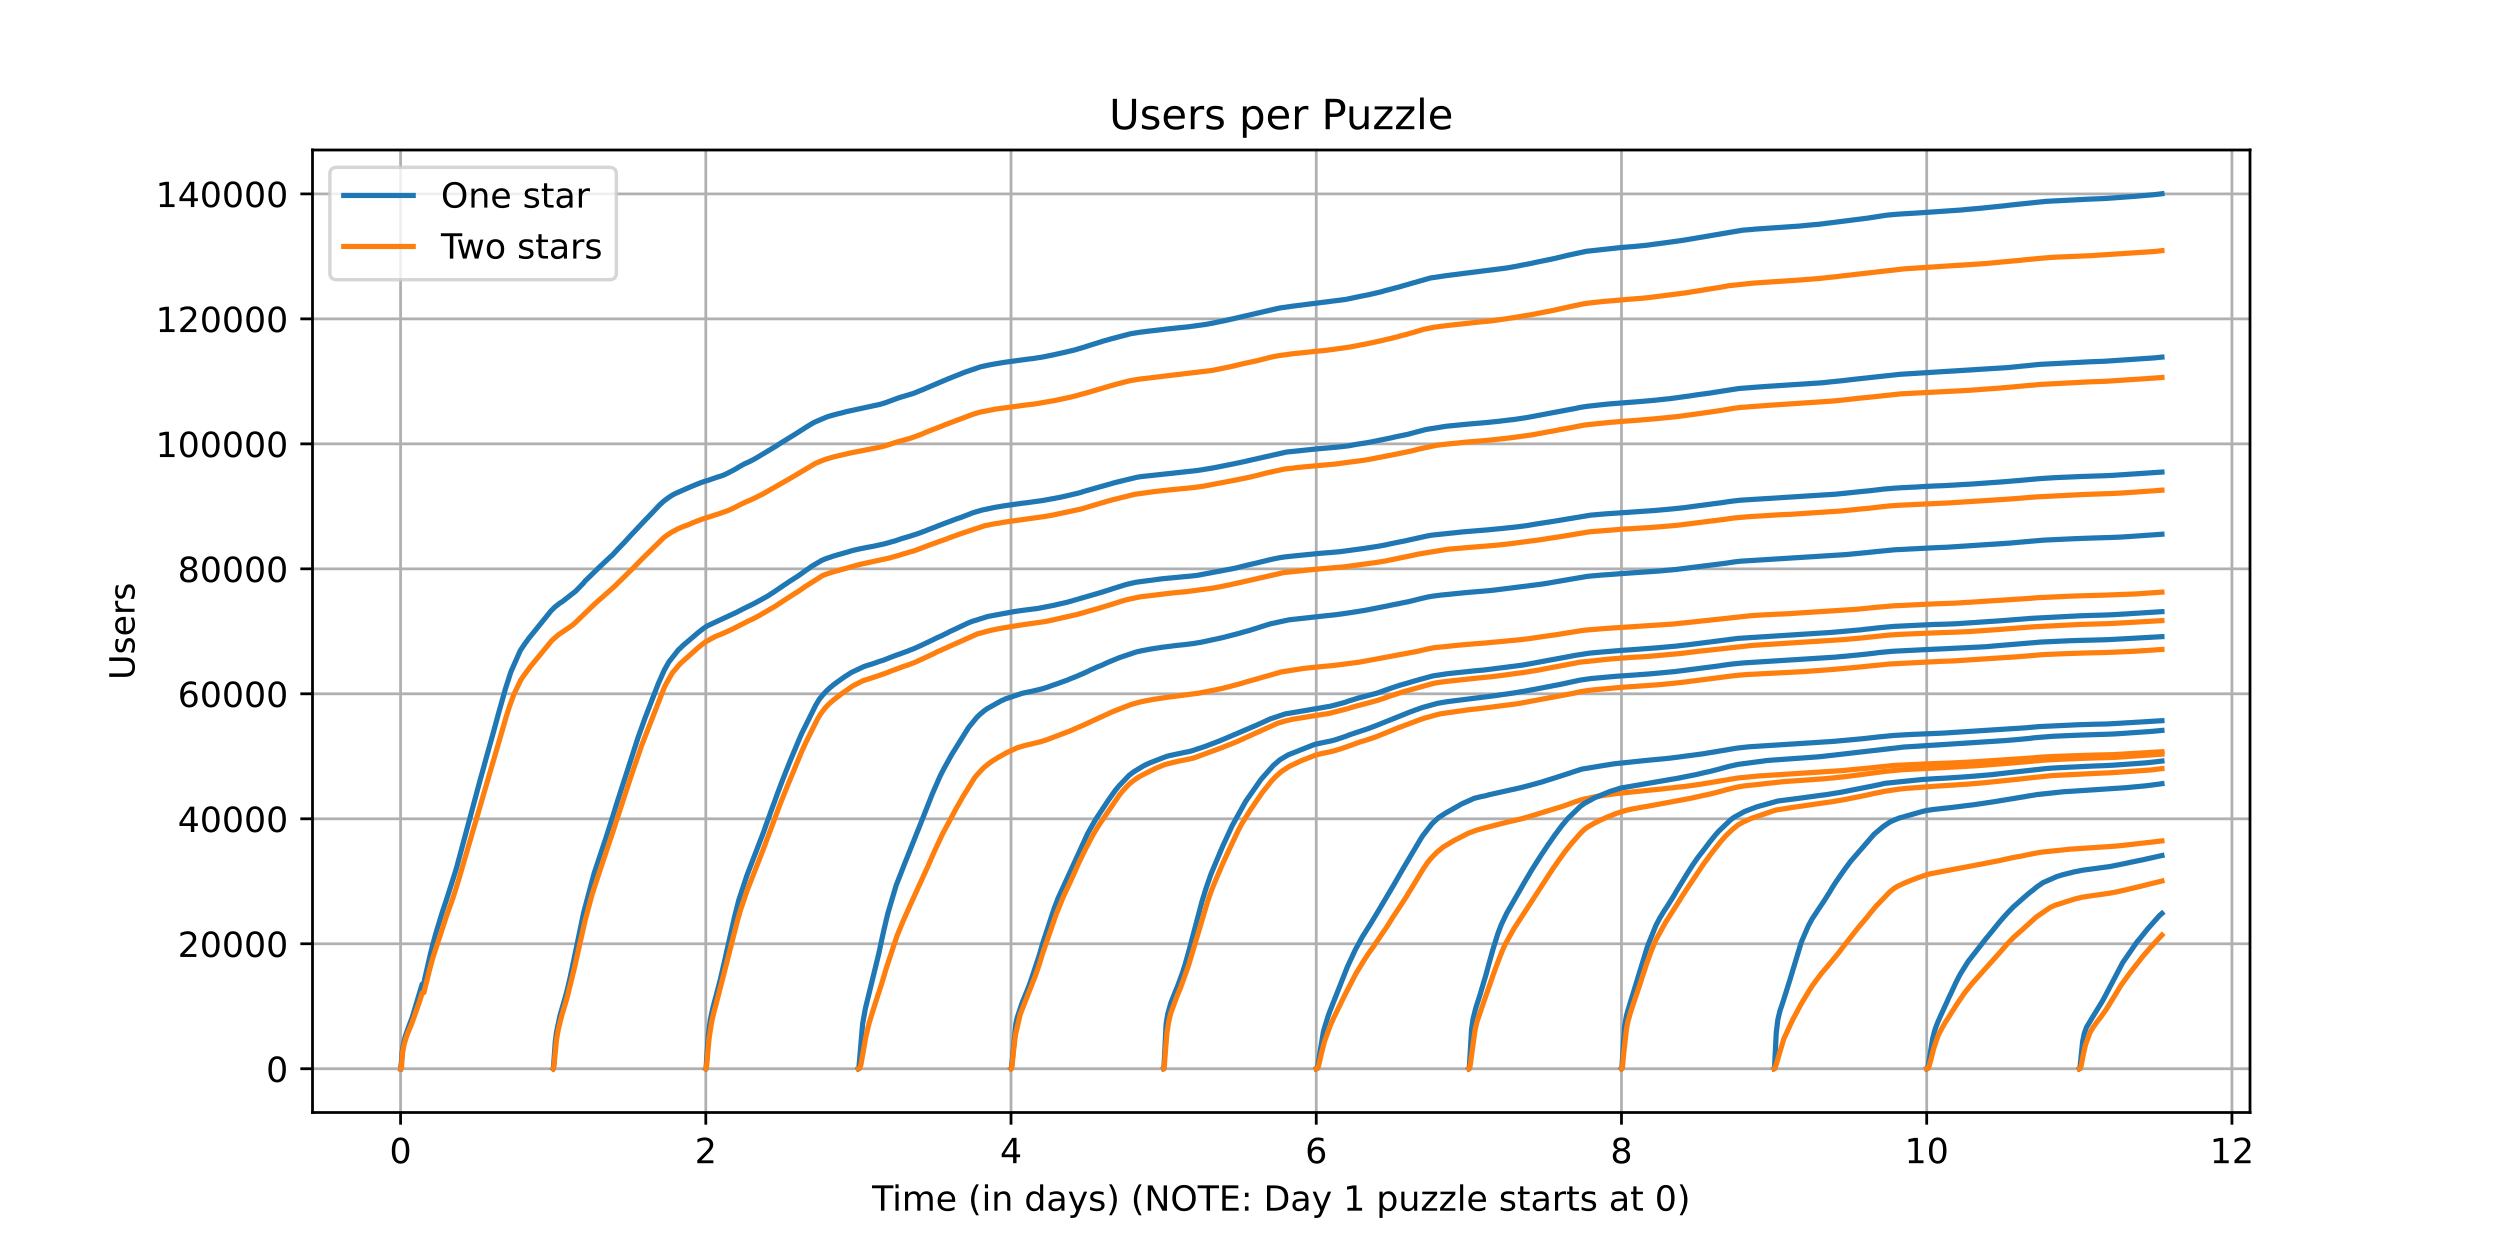 <?xml version="1.0" encoding="utf-8" standalone="no"?>
<!DOCTYPE svg PUBLIC "-//W3C//DTD SVG 1.1//EN"
  "http://www.w3.org/Graphics/SVG/1.1/DTD/svg11.dtd">
<!-- Created with matplotlib (https://matplotlib.org/) -->
<svg height="360pt" version="1.1" viewBox="0 0 720 360" width="720pt" xmlns="http://www.w3.org/2000/svg" xmlns:xlink="http://www.w3.org/1999/xlink">
 <defs>
  <style type="text/css">*{stroke-linecap:butt;stroke-linejoin:round;}</style>
 </defs>
 <g id="figure_1">
  <g id="patch_1">
   <path d="M 0 360 
L 720 360 
L 720 0 
L 0 0 
z
" style="fill:#ffffff;"/>
  </g>
  <g id="axes_1">
   <g id="patch_2">
    <path d="M 90 320.4 
L 648 320.4 
L 648 43.2 
L 90 43.2 
z
" style="fill:#ffffff;"/>
   </g>
   <g id="matplotlib.axis_1">
    <g id="xtick_1">
     <g id="line2d_1">
      <path clip-path="url(#pb1846a2db7)" d="M 115.364 320.4 
L 115.364 43.2 
" style="fill:none;stroke:#b0b0b0;stroke-linecap:square;stroke-width:0.8;"/>
     </g>
     <g id="line2d_2">
      <defs>
       <path d="M 0 0 
L 0 3.5 
" id="m82f131b133" style="stroke:#000000;stroke-width:0.8;"/>
      </defs>
      <g>
       <use style="stroke:#000000;stroke-width:0.8;" x="115.364" xlink:href="#m82f131b133" y="320.4"/>
      </g>
     </g>
     <g id="text_1">
      <!-- 0 -->
      <g transform="translate(112.182 334.998)scale(0.1 -0.1)">
       <defs>
        <path d="M 31.781 66.406 
Q 24.172 66.406 20.328 58.906 
Q 16.5 51.422 16.5 36.375 
Q 16.5 21.391 20.328 13.891 
Q 24.172 6.391 31.781 6.391 
Q 39.453 6.391 43.281 13.891 
Q 47.125 21.391 47.125 36.375 
Q 47.125 51.422 43.281 58.906 
Q 39.453 66.406 31.781 66.406 
z
M 31.781 74.219 
Q 44.047 74.219 50.516 64.516 
Q 56.984 54.828 56.984 36.375 
Q 56.984 17.969 50.516 8.266 
Q 44.047 -1.422 31.781 -1.422 
Q 19.531 -1.422 13.062 8.266 
Q 6.594 17.969 6.594 36.375 
Q 6.594 54.828 13.062 64.516 
Q 19.531 74.219 31.781 74.219 
z
" id="DejaVuSans-48"/>
       </defs>
       <use xlink:href="#DejaVuSans-48"/>
      </g>
     </g>
    </g>
    <g id="xtick_2">
     <g id="line2d_3">
      <path clip-path="url(#pb1846a2db7)" d="M 203.269 320.4 
L 203.269 43.2 
" style="fill:none;stroke:#b0b0b0;stroke-linecap:square;stroke-width:0.8;"/>
     </g>
     <g id="line2d_4">
      <g>
       <use style="stroke:#000000;stroke-width:0.8;" x="203.269" xlink:href="#m82f131b133" y="320.4"/>
      </g>
     </g>
     <g id="text_2">
      <!-- 2 -->
      <g transform="translate(200.088 334.998)scale(0.1 -0.1)">
       <defs>
        <path d="M 19.188 8.297 
L 53.609 8.297 
L 53.609 0 
L 7.328 0 
L 7.328 8.297 
Q 12.938 14.109 22.625 23.891 
Q 32.328 33.688 34.812 36.531 
Q 39.547 41.844 41.422 45.531 
Q 43.312 49.219 43.312 52.781 
Q 43.312 58.594 39.234 62.25 
Q 35.156 65.922 28.609 65.922 
Q 23.969 65.922 18.812 64.312 
Q 13.672 62.703 7.812 59.422 
L 7.812 69.391 
Q 13.766 71.781 18.938 73 
Q 24.125 74.219 28.422 74.219 
Q 39.75 74.219 46.484 68.547 
Q 53.219 62.891 53.219 53.422 
Q 53.219 48.922 51.531 44.891 
Q 49.859 40.875 45.406 35.406 
Q 44.188 33.984 37.641 27.219 
Q 31.109 20.453 19.188 8.297 
z
" id="DejaVuSans-50"/>
       </defs>
       <use xlink:href="#DejaVuSans-50"/>
      </g>
     </g>
    </g>
    <g id="xtick_3">
     <g id="line2d_5">
      <path clip-path="url(#pb1846a2db7)" d="M 291.174 320.4 
L 291.174 43.2 
" style="fill:none;stroke:#b0b0b0;stroke-linecap:square;stroke-width:0.8;"/>
     </g>
     <g id="line2d_6">
      <g>
       <use style="stroke:#000000;stroke-width:0.8;" x="291.174" xlink:href="#m82f131b133" y="320.4"/>
      </g>
     </g>
     <g id="text_3">
      <!-- 4 -->
      <g transform="translate(287.993 334.998)scale(0.1 -0.1)">
       <defs>
        <path d="M 37.797 64.312 
L 12.891 25.391 
L 37.797 25.391 
z
M 35.203 72.906 
L 47.609 72.906 
L 47.609 25.391 
L 58.016 25.391 
L 58.016 17.188 
L 47.609 17.188 
L 47.609 0 
L 37.797 0 
L 37.797 17.188 
L 4.891 17.188 
L 4.891 26.703 
z
" id="DejaVuSans-52"/>
       </defs>
       <use xlink:href="#DejaVuSans-52"/>
      </g>
     </g>
    </g>
    <g id="xtick_4">
     <g id="line2d_7">
      <path clip-path="url(#pb1846a2db7)" d="M 379.08 320.4 
L 379.08 43.2 
" style="fill:none;stroke:#b0b0b0;stroke-linecap:square;stroke-width:0.8;"/>
     </g>
     <g id="line2d_8">
      <g>
       <use style="stroke:#000000;stroke-width:0.8;" x="379.08" xlink:href="#m82f131b133" y="320.4"/>
      </g>
     </g>
     <g id="text_4">
      <!-- 6 -->
      <g transform="translate(375.898 334.998)scale(0.1 -0.1)">
       <defs>
        <path d="M 33.016 40.375 
Q 26.375 40.375 22.484 35.828 
Q 18.609 31.297 18.609 23.391 
Q 18.609 15.531 22.484 10.953 
Q 26.375 6.391 33.016 6.391 
Q 39.656 6.391 43.531 10.953 
Q 47.406 15.531 47.406 23.391 
Q 47.406 31.297 43.531 35.828 
Q 39.656 40.375 33.016 40.375 
z
M 52.594 71.297 
L 52.594 62.312 
Q 48.875 64.062 45.094 64.984 
Q 41.312 65.922 37.594 65.922 
Q 27.828 65.922 22.672 59.328 
Q 17.531 52.734 16.797 39.406 
Q 19.672 43.656 24.016 45.922 
Q 28.375 48.188 33.594 48.188 
Q 44.578 48.188 50.953 41.516 
Q 57.328 34.859 57.328 23.391 
Q 57.328 12.156 50.688 5.359 
Q 44.047 -1.422 33.016 -1.422 
Q 20.359 -1.422 13.672 8.266 
Q 6.984 17.969 6.984 36.375 
Q 6.984 53.656 15.188 63.938 
Q 23.391 74.219 37.203 74.219 
Q 40.922 74.219 44.703 73.484 
Q 48.484 72.75 52.594 71.297 
z
" id="DejaVuSans-54"/>
       </defs>
       <use xlink:href="#DejaVuSans-54"/>
      </g>
     </g>
    </g>
    <g id="xtick_5">
     <g id="line2d_9">
      <path clip-path="url(#pb1846a2db7)" d="M 466.985 320.4 
L 466.985 43.2 
" style="fill:none;stroke:#b0b0b0;stroke-linecap:square;stroke-width:0.8;"/>
     </g>
     <g id="line2d_10">
      <g>
       <use style="stroke:#000000;stroke-width:0.8;" x="466.985" xlink:href="#m82f131b133" y="320.4"/>
      </g>
     </g>
     <g id="text_5">
      <!-- 8 -->
      <g transform="translate(463.804 334.998)scale(0.1 -0.1)">
       <defs>
        <path d="M 31.781 34.625 
Q 24.75 34.625 20.719 30.859 
Q 16.703 27.094 16.703 20.516 
Q 16.703 13.922 20.719 10.156 
Q 24.75 6.391 31.781 6.391 
Q 38.812 6.391 42.859 10.172 
Q 46.922 13.969 46.922 20.516 
Q 46.922 27.094 42.891 30.859 
Q 38.875 34.625 31.781 34.625 
z
M 21.922 38.812 
Q 15.578 40.375 12.031 44.719 
Q 8.5 49.078 8.5 55.328 
Q 8.5 64.062 14.719 69.141 
Q 20.953 74.219 31.781 74.219 
Q 42.672 74.219 48.875 69.141 
Q 55.078 64.062 55.078 55.328 
Q 55.078 49.078 51.531 44.719 
Q 48 40.375 41.703 38.812 
Q 48.828 37.156 52.797 32.312 
Q 56.781 27.484 56.781 20.516 
Q 56.781 9.906 50.312 4.234 
Q 43.844 -1.422 31.781 -1.422 
Q 19.734 -1.422 13.25 4.234 
Q 6.781 9.906 6.781 20.516 
Q 6.781 27.484 10.781 32.312 
Q 14.797 37.156 21.922 38.812 
z
M 18.312 54.391 
Q 18.312 48.734 21.844 45.562 
Q 25.391 42.391 31.781 42.391 
Q 38.141 42.391 41.719 45.562 
Q 45.312 48.734 45.312 54.391 
Q 45.312 60.062 41.719 63.234 
Q 38.141 66.406 31.781 66.406 
Q 25.391 66.406 21.844 63.234 
Q 18.312 60.062 18.312 54.391 
z
" id="DejaVuSans-56"/>
       </defs>
       <use xlink:href="#DejaVuSans-56"/>
      </g>
     </g>
    </g>
    <g id="xtick_6">
     <g id="line2d_11">
      <path clip-path="url(#pb1846a2db7)" d="M 554.89 320.4 
L 554.89 43.2 
" style="fill:none;stroke:#b0b0b0;stroke-linecap:square;stroke-width:0.8;"/>
     </g>
     <g id="line2d_12">
      <g>
       <use style="stroke:#000000;stroke-width:0.8;" x="554.89" xlink:href="#m82f131b133" y="320.4"/>
      </g>
     </g>
     <g id="text_6">
      <!-- 10 -->
      <g transform="translate(548.528 334.998)scale(0.1 -0.1)">
       <defs>
        <path d="M 12.406 8.297 
L 28.516 8.297 
L 28.516 63.922 
L 10.984 60.406 
L 10.984 69.391 
L 28.422 72.906 
L 38.281 72.906 
L 38.281 8.297 
L 54.391 8.297 
L 54.391 0 
L 12.406 0 
z
" id="DejaVuSans-49"/>
       </defs>
       <use xlink:href="#DejaVuSans-49"/>
       <use x="63.623" xlink:href="#DejaVuSans-48"/>
      </g>
     </g>
    </g>
    <g id="xtick_7">
     <g id="line2d_13">
      <path clip-path="url(#pb1846a2db7)" d="M 642.796 320.4 
L 642.796 43.2 
" style="fill:none;stroke:#b0b0b0;stroke-linecap:square;stroke-width:0.8;"/>
     </g>
     <g id="line2d_14">
      <g>
       <use style="stroke:#000000;stroke-width:0.8;" x="642.796" xlink:href="#m82f131b133" y="320.4"/>
      </g>
     </g>
     <g id="text_7">
      <!-- 12 -->
      <g transform="translate(636.433 334.998)scale(0.1 -0.1)">
       <use xlink:href="#DejaVuSans-49"/>
       <use x="63.623" xlink:href="#DejaVuSans-50"/>
      </g>
     </g>
    </g>
    <g id="text_8">
     <!-- Time (in days) (NOTE: Day 1 puzzle starts at 0) -->
     <g transform="translate(251.161 348.677)scale(0.1 -0.1)">
      <defs>
       <path d="M -0.297 72.906 
L 61.375 72.906 
L 61.375 64.594 
L 35.5 64.594 
L 35.5 0 
L 25.594 0 
L 25.594 64.594 
L -0.297 64.594 
z
" id="DejaVuSans-84"/>
       <path d="M 9.422 54.688 
L 18.406 54.688 
L 18.406 0 
L 9.422 0 
z
M 9.422 75.984 
L 18.406 75.984 
L 18.406 64.594 
L 9.422 64.594 
z
" id="DejaVuSans-105"/>
       <path d="M 52 44.188 
Q 55.375 50.25 60.062 53.125 
Q 64.75 56 71.094 56 
Q 79.641 56 84.281 50.016 
Q 88.922 44.047 88.922 33.016 
L 88.922 0 
L 79.891 0 
L 79.891 32.719 
Q 79.891 40.578 77.094 44.375 
Q 74.312 48.188 68.609 48.188 
Q 61.625 48.188 57.562 43.547 
Q 53.516 38.922 53.516 30.906 
L 53.516 0 
L 44.484 0 
L 44.484 32.719 
Q 44.484 40.625 41.703 44.406 
Q 38.922 48.188 33.109 48.188 
Q 26.219 48.188 22.156 43.531 
Q 18.109 38.875 18.109 30.906 
L 18.109 0 
L 9.078 0 
L 9.078 54.688 
L 18.109 54.688 
L 18.109 46.188 
Q 21.188 51.219 25.484 53.609 
Q 29.781 56 35.688 56 
Q 41.656 56 45.828 52.969 
Q 50 49.953 52 44.188 
z
" id="DejaVuSans-109"/>
       <path d="M 56.203 29.594 
L 56.203 25.203 
L 14.891 25.203 
Q 15.484 15.922 20.484 11.062 
Q 25.484 6.203 34.422 6.203 
Q 39.594 6.203 44.453 7.469 
Q 49.312 8.734 54.109 11.281 
L 54.109 2.781 
Q 49.266 0.734 44.188 -0.344 
Q 39.109 -1.422 33.891 -1.422 
Q 20.797 -1.422 13.156 6.188 
Q 5.516 13.812 5.516 26.812 
Q 5.516 40.234 12.766 48.109 
Q 20.016 56 32.328 56 
Q 43.359 56 49.781 48.891 
Q 56.203 41.797 56.203 29.594 
z
M 47.219 32.234 
Q 47.125 39.594 43.094 43.984 
Q 39.062 48.391 32.422 48.391 
Q 24.906 48.391 20.391 44.141 
Q 15.875 39.891 15.188 32.172 
z
" id="DejaVuSans-101"/>
       <path id="DejaVuSans-32"/>
       <path d="M 31 75.875 
Q 24.469 64.656 21.281 53.656 
Q 18.109 42.672 18.109 31.391 
Q 18.109 20.125 21.312 9.062 
Q 24.516 -2 31 -13.188 
L 23.188 -13.188 
Q 15.875 -1.703 12.234 9.375 
Q 8.594 20.453 8.594 31.391 
Q 8.594 42.281 12.203 53.312 
Q 15.828 64.359 23.188 75.875 
z
" id="DejaVuSans-40"/>
       <path d="M 54.891 33.016 
L 54.891 0 
L 45.906 0 
L 45.906 32.719 
Q 45.906 40.484 42.875 44.328 
Q 39.844 48.188 33.797 48.188 
Q 26.516 48.188 22.312 43.547 
Q 18.109 38.922 18.109 30.906 
L 18.109 0 
L 9.078 0 
L 9.078 54.688 
L 18.109 54.688 
L 18.109 46.188 
Q 21.344 51.125 25.703 53.562 
Q 30.078 56 35.797 56 
Q 45.219 56 50.047 50.172 
Q 54.891 44.344 54.891 33.016 
z
" id="DejaVuSans-110"/>
       <path d="M 45.406 46.391 
L 45.406 75.984 
L 54.391 75.984 
L 54.391 0 
L 45.406 0 
L 45.406 8.203 
Q 42.578 3.328 38.25 0.953 
Q 33.938 -1.422 27.875 -1.422 
Q 17.969 -1.422 11.734 6.484 
Q 5.516 14.406 5.516 27.297 
Q 5.516 40.188 11.734 48.094 
Q 17.969 56 27.875 56 
Q 33.938 56 38.25 53.625 
Q 42.578 51.266 45.406 46.391 
z
M 14.797 27.297 
Q 14.797 17.391 18.875 11.75 
Q 22.953 6.109 30.078 6.109 
Q 37.203 6.109 41.297 11.75 
Q 45.406 17.391 45.406 27.297 
Q 45.406 37.203 41.297 42.844 
Q 37.203 48.484 30.078 48.484 
Q 22.953 48.484 18.875 42.844 
Q 14.797 37.203 14.797 27.297 
z
" id="DejaVuSans-100"/>
       <path d="M 34.281 27.484 
Q 23.391 27.484 19.188 25 
Q 14.984 22.516 14.984 16.5 
Q 14.984 11.719 18.141 8.906 
Q 21.297 6.109 26.703 6.109 
Q 34.188 6.109 38.703 11.406 
Q 43.219 16.703 43.219 25.484 
L 43.219 27.484 
z
M 52.203 31.203 
L 52.203 0 
L 43.219 0 
L 43.219 8.297 
Q 40.141 3.328 35.547 0.953 
Q 30.953 -1.422 24.312 -1.422 
Q 15.922 -1.422 10.953 3.297 
Q 6 8.016 6 15.922 
Q 6 25.141 12.172 29.828 
Q 18.359 34.516 30.609 34.516 
L 43.219 34.516 
L 43.219 35.406 
Q 43.219 41.609 39.141 45 
Q 35.062 48.391 27.688 48.391 
Q 23 48.391 18.547 47.266 
Q 14.109 46.141 10.016 43.891 
L 10.016 52.203 
Q 14.938 54.109 19.578 55.047 
Q 24.219 56 28.609 56 
Q 40.484 56 46.344 49.844 
Q 52.203 43.703 52.203 31.203 
z
" id="DejaVuSans-97"/>
       <path d="M 32.172 -5.078 
Q 28.375 -14.844 24.75 -17.812 
Q 21.141 -20.797 15.094 -20.797 
L 7.906 -20.797 
L 7.906 -13.281 
L 13.188 -13.281 
Q 16.891 -13.281 18.938 -11.516 
Q 21 -9.766 23.484 -3.219 
L 25.094 0.875 
L 2.984 54.688 
L 12.5 54.688 
L 29.594 11.922 
L 46.688 54.688 
L 56.203 54.688 
z
" id="DejaVuSans-121"/>
       <path d="M 44.281 53.078 
L 44.281 44.578 
Q 40.484 46.531 36.375 47.5 
Q 32.281 48.484 27.875 48.484 
Q 21.188 48.484 17.844 46.438 
Q 14.5 44.391 14.5 40.281 
Q 14.5 37.156 16.891 35.375 
Q 19.281 33.594 26.516 31.984 
L 29.594 31.297 
Q 39.156 29.25 43.188 25.516 
Q 47.219 21.781 47.219 15.094 
Q 47.219 7.469 41.188 3.016 
Q 35.156 -1.422 24.609 -1.422 
Q 20.219 -1.422 15.453 -0.562 
Q 10.688 0.297 5.422 2 
L 5.422 11.281 
Q 10.406 8.688 15.234 7.391 
Q 20.062 6.109 24.812 6.109 
Q 31.156 6.109 34.562 8.281 
Q 37.984 10.453 37.984 14.406 
Q 37.984 18.062 35.516 20.016 
Q 33.062 21.969 24.703 23.781 
L 21.578 24.516 
Q 13.234 26.266 9.516 29.906 
Q 5.812 33.547 5.812 39.891 
Q 5.812 47.609 11.281 51.797 
Q 16.75 56 26.812 56 
Q 31.781 56 36.172 55.266 
Q 40.578 54.547 44.281 53.078 
z
" id="DejaVuSans-115"/>
       <path d="M 8.016 75.875 
L 15.828 75.875 
Q 23.141 64.359 26.781 53.312 
Q 30.422 42.281 30.422 31.391 
Q 30.422 20.453 26.781 9.375 
Q 23.141 -1.703 15.828 -13.188 
L 8.016 -13.188 
Q 14.5 -2 17.703 9.062 
Q 20.906 20.125 20.906 31.391 
Q 20.906 42.672 17.703 53.656 
Q 14.5 64.656 8.016 75.875 
z
" id="DejaVuSans-41"/>
       <path d="M 9.812 72.906 
L 23.094 72.906 
L 55.422 11.922 
L 55.422 72.906 
L 64.984 72.906 
L 64.984 0 
L 51.703 0 
L 19.391 60.984 
L 19.391 0 
L 9.812 0 
z
" id="DejaVuSans-78"/>
       <path d="M 39.406 66.219 
Q 28.656 66.219 22.328 58.203 
Q 16.016 50.203 16.016 36.375 
Q 16.016 22.609 22.328 14.594 
Q 28.656 6.594 39.406 6.594 
Q 50.141 6.594 56.422 14.594 
Q 62.703 22.609 62.703 36.375 
Q 62.703 50.203 56.422 58.203 
Q 50.141 66.219 39.406 66.219 
z
M 39.406 74.219 
Q 54.734 74.219 63.906 63.938 
Q 73.094 53.656 73.094 36.375 
Q 73.094 19.141 63.906 8.859 
Q 54.734 -1.422 39.406 -1.422 
Q 24.031 -1.422 14.812 8.828 
Q 5.609 19.094 5.609 36.375 
Q 5.609 53.656 14.812 63.938 
Q 24.031 74.219 39.406 74.219 
z
" id="DejaVuSans-79"/>
       <path d="M 9.812 72.906 
L 55.906 72.906 
L 55.906 64.594 
L 19.672 64.594 
L 19.672 43.016 
L 54.391 43.016 
L 54.391 34.719 
L 19.672 34.719 
L 19.672 8.297 
L 56.781 8.297 
L 56.781 0 
L 9.812 0 
z
" id="DejaVuSans-69"/>
       <path d="M 11.719 12.406 
L 22.016 12.406 
L 22.016 0 
L 11.719 0 
z
M 11.719 51.703 
L 22.016 51.703 
L 22.016 39.312 
L 11.719 39.312 
z
" id="DejaVuSans-58"/>
       <path d="M 19.672 64.797 
L 19.672 8.109 
L 31.594 8.109 
Q 46.688 8.109 53.688 14.938 
Q 60.688 21.781 60.688 36.531 
Q 60.688 51.172 53.688 57.984 
Q 46.688 64.797 31.594 64.797 
z
M 9.812 72.906 
L 30.078 72.906 
Q 51.266 72.906 61.172 64.094 
Q 71.094 55.281 71.094 36.531 
Q 71.094 17.672 61.125 8.828 
Q 51.172 0 30.078 0 
L 9.812 0 
z
" id="DejaVuSans-68"/>
       <path d="M 18.109 8.203 
L 18.109 -20.797 
L 9.078 -20.797 
L 9.078 54.688 
L 18.109 54.688 
L 18.109 46.391 
Q 20.953 51.266 25.266 53.625 
Q 29.594 56 35.594 56 
Q 45.562 56 51.781 48.094 
Q 58.016 40.188 58.016 27.297 
Q 58.016 14.406 51.781 6.484 
Q 45.562 -1.422 35.594 -1.422 
Q 29.594 -1.422 25.266 0.953 
Q 20.953 3.328 18.109 8.203 
z
M 48.688 27.297 
Q 48.688 37.203 44.609 42.844 
Q 40.531 48.484 33.406 48.484 
Q 26.266 48.484 22.188 42.844 
Q 18.109 37.203 18.109 27.297 
Q 18.109 17.391 22.188 11.75 
Q 26.266 6.109 33.406 6.109 
Q 40.531 6.109 44.609 11.75 
Q 48.688 17.391 48.688 27.297 
z
" id="DejaVuSans-112"/>
       <path d="M 8.5 21.578 
L 8.5 54.688 
L 17.484 54.688 
L 17.484 21.922 
Q 17.484 14.156 20.5 10.266 
Q 23.531 6.391 29.594 6.391 
Q 36.859 6.391 41.078 11.031 
Q 45.312 15.672 45.312 23.688 
L 45.312 54.688 
L 54.297 54.688 
L 54.297 0 
L 45.312 0 
L 45.312 8.406 
Q 42.047 3.422 37.719 1 
Q 33.406 -1.422 27.688 -1.422 
Q 18.266 -1.422 13.375 4.438 
Q 8.5 10.297 8.5 21.578 
z
M 31.109 56 
z
" id="DejaVuSans-117"/>
       <path d="M 5.516 54.688 
L 48.188 54.688 
L 48.188 46.484 
L 14.406 7.172 
L 48.188 7.172 
L 48.188 0 
L 4.297 0 
L 4.297 8.203 
L 38.094 47.516 
L 5.516 47.516 
z
" id="DejaVuSans-122"/>
       <path d="M 9.422 75.984 
L 18.406 75.984 
L 18.406 0 
L 9.422 0 
z
" id="DejaVuSans-108"/>
       <path d="M 18.312 70.219 
L 18.312 54.688 
L 36.812 54.688 
L 36.812 47.703 
L 18.312 47.703 
L 18.312 18.016 
Q 18.312 11.328 20.141 9.422 
Q 21.969 7.516 27.594 7.516 
L 36.812 7.516 
L 36.812 0 
L 27.594 0 
Q 17.188 0 13.234 3.875 
Q 9.281 7.766 9.281 18.016 
L 9.281 47.703 
L 2.688 47.703 
L 2.688 54.688 
L 9.281 54.688 
L 9.281 70.219 
z
" id="DejaVuSans-116"/>
       <path d="M 41.109 46.297 
Q 39.594 47.172 37.812 47.578 
Q 36.031 48 33.891 48 
Q 26.266 48 22.188 43.047 
Q 18.109 38.094 18.109 28.812 
L 18.109 0 
L 9.078 0 
L 9.078 54.688 
L 18.109 54.688 
L 18.109 46.188 
Q 20.953 51.172 25.484 53.578 
Q 30.031 56 36.531 56 
Q 37.453 56 38.578 55.875 
Q 39.703 55.766 41.062 55.516 
z
" id="DejaVuSans-114"/>
      </defs>
      <use xlink:href="#DejaVuSans-84"/>
      <use x="57.959" xlink:href="#DejaVuSans-105"/>
      <use x="85.742" xlink:href="#DejaVuSans-109"/>
      <use x="183.154" xlink:href="#DejaVuSans-101"/>
      <use x="244.678" xlink:href="#DejaVuSans-32"/>
      <use x="276.465" xlink:href="#DejaVuSans-40"/>
      <use x="315.479" xlink:href="#DejaVuSans-105"/>
      <use x="343.262" xlink:href="#DejaVuSans-110"/>
      <use x="406.641" xlink:href="#DejaVuSans-32"/>
      <use x="438.428" xlink:href="#DejaVuSans-100"/>
      <use x="501.904" xlink:href="#DejaVuSans-97"/>
      <use x="563.184" xlink:href="#DejaVuSans-121"/>
      <use x="622.363" xlink:href="#DejaVuSans-115"/>
      <use x="674.463" xlink:href="#DejaVuSans-41"/>
      <use x="713.477" xlink:href="#DejaVuSans-32"/>
      <use x="745.264" xlink:href="#DejaVuSans-40"/>
      <use x="784.277" xlink:href="#DejaVuSans-78"/>
      <use x="859.082" xlink:href="#DejaVuSans-79"/>
      <use x="937.793" xlink:href="#DejaVuSans-84"/>
      <use x="998.877" xlink:href="#DejaVuSans-69"/>
      <use x="1062.061" xlink:href="#DejaVuSans-58"/>
      <use x="1095.752" xlink:href="#DejaVuSans-32"/>
      <use x="1127.539" xlink:href="#DejaVuSans-68"/>
      <use x="1204.541" xlink:href="#DejaVuSans-97"/>
      <use x="1265.82" xlink:href="#DejaVuSans-121"/>
      <use x="1325" xlink:href="#DejaVuSans-32"/>
      <use x="1356.787" xlink:href="#DejaVuSans-49"/>
      <use x="1420.41" xlink:href="#DejaVuSans-32"/>
      <use x="1452.197" xlink:href="#DejaVuSans-112"/>
      <use x="1515.674" xlink:href="#DejaVuSans-117"/>
      <use x="1579.053" xlink:href="#DejaVuSans-122"/>
      <use x="1631.543" xlink:href="#DejaVuSans-122"/>
      <use x="1684.033" xlink:href="#DejaVuSans-108"/>
      <use x="1711.816" xlink:href="#DejaVuSans-101"/>
      <use x="1773.34" xlink:href="#DejaVuSans-32"/>
      <use x="1805.127" xlink:href="#DejaVuSans-115"/>
      <use x="1857.227" xlink:href="#DejaVuSans-116"/>
      <use x="1896.436" xlink:href="#DejaVuSans-97"/>
      <use x="1957.715" xlink:href="#DejaVuSans-114"/>
      <use x="1998.828" xlink:href="#DejaVuSans-116"/>
      <use x="2038.037" xlink:href="#DejaVuSans-115"/>
      <use x="2090.137" xlink:href="#DejaVuSans-32"/>
      <use x="2121.924" xlink:href="#DejaVuSans-97"/>
      <use x="2183.203" xlink:href="#DejaVuSans-116"/>
      <use x="2222.412" xlink:href="#DejaVuSans-32"/>
      <use x="2254.199" xlink:href="#DejaVuSans-48"/>
      <use x="2317.822" xlink:href="#DejaVuSans-41"/>
     </g>
    </g>
   </g>
   <g id="matplotlib.axis_2">
    <g id="ytick_1">
     <g id="line2d_15">
      <path clip-path="url(#pb1846a2db7)" d="M 90 307.8 
L 648 307.8 
" style="fill:none;stroke:#b0b0b0;stroke-linecap:square;stroke-width:0.8;"/>
     </g>
     <g id="line2d_16">
      <defs>
       <path d="M 0 0 
L -3.5 0 
" id="ma3602da1e7" style="stroke:#000000;stroke-width:0.8;"/>
      </defs>
      <g>
       <use style="stroke:#000000;stroke-width:0.8;" x="90" xlink:href="#ma3602da1e7" y="307.8"/>
      </g>
     </g>
     <g id="text_9">
      <!-- 0 -->
      <g transform="translate(76.638 311.599)scale(0.1 -0.1)">
       <use xlink:href="#DejaVuSans-48"/>
      </g>
     </g>
    </g>
    <g id="ytick_2">
     <g id="line2d_17">
      <path clip-path="url(#pb1846a2db7)" d="M 90 271.806 
L 648 271.806 
" style="fill:none;stroke:#b0b0b0;stroke-linecap:square;stroke-width:0.8;"/>
     </g>
     <g id="line2d_18">
      <g>
       <use style="stroke:#000000;stroke-width:0.8;" x="90" xlink:href="#ma3602da1e7" y="271.806"/>
      </g>
     </g>
     <g id="text_10">
      <!-- 20000 -->
      <g transform="translate(51.188 275.605)scale(0.1 -0.1)">
       <use xlink:href="#DejaVuSans-50"/>
       <use x="63.623" xlink:href="#DejaVuSans-48"/>
       <use x="127.246" xlink:href="#DejaVuSans-48"/>
       <use x="190.869" xlink:href="#DejaVuSans-48"/>
       <use x="254.492" xlink:href="#DejaVuSans-48"/>
      </g>
     </g>
    </g>
    <g id="ytick_3">
     <g id="line2d_19">
      <path clip-path="url(#pb1846a2db7)" d="M 90 235.812 
L 648 235.812 
" style="fill:none;stroke:#b0b0b0;stroke-linecap:square;stroke-width:0.8;"/>
     </g>
     <g id="line2d_20">
      <g>
       <use style="stroke:#000000;stroke-width:0.8;" x="90" xlink:href="#ma3602da1e7" y="235.812"/>
      </g>
     </g>
     <g id="text_11">
      <!-- 40000 -->
      <g transform="translate(51.188 239.611)scale(0.1 -0.1)">
       <use xlink:href="#DejaVuSans-52"/>
       <use x="63.623" xlink:href="#DejaVuSans-48"/>
       <use x="127.246" xlink:href="#DejaVuSans-48"/>
       <use x="190.869" xlink:href="#DejaVuSans-48"/>
       <use x="254.492" xlink:href="#DejaVuSans-48"/>
      </g>
     </g>
    </g>
    <g id="ytick_4">
     <g id="line2d_21">
      <path clip-path="url(#pb1846a2db7)" d="M 90 199.818 
L 648 199.818 
" style="fill:none;stroke:#b0b0b0;stroke-linecap:square;stroke-width:0.8;"/>
     </g>
     <g id="line2d_22">
      <g>
       <use style="stroke:#000000;stroke-width:0.8;" x="90" xlink:href="#ma3602da1e7" y="199.818"/>
      </g>
     </g>
     <g id="text_12">
      <!-- 60000 -->
      <g transform="translate(51.188 203.617)scale(0.1 -0.1)">
       <use xlink:href="#DejaVuSans-54"/>
       <use x="63.623" xlink:href="#DejaVuSans-48"/>
       <use x="127.246" xlink:href="#DejaVuSans-48"/>
       <use x="190.869" xlink:href="#DejaVuSans-48"/>
       <use x="254.492" xlink:href="#DejaVuSans-48"/>
      </g>
     </g>
    </g>
    <g id="ytick_5">
     <g id="line2d_23">
      <path clip-path="url(#pb1846a2db7)" d="M 90 163.824 
L 648 163.824 
" style="fill:none;stroke:#b0b0b0;stroke-linecap:square;stroke-width:0.8;"/>
     </g>
     <g id="line2d_24">
      <g>
       <use style="stroke:#000000;stroke-width:0.8;" x="90" xlink:href="#ma3602da1e7" y="163.824"/>
      </g>
     </g>
     <g id="text_13">
      <!-- 80000 -->
      <g transform="translate(51.188 167.623)scale(0.1 -0.1)">
       <use xlink:href="#DejaVuSans-56"/>
       <use x="63.623" xlink:href="#DejaVuSans-48"/>
       <use x="127.246" xlink:href="#DejaVuSans-48"/>
       <use x="190.869" xlink:href="#DejaVuSans-48"/>
       <use x="254.492" xlink:href="#DejaVuSans-48"/>
      </g>
     </g>
    </g>
    <g id="ytick_6">
     <g id="line2d_25">
      <path clip-path="url(#pb1846a2db7)" d="M 90 127.83 
L 648 127.83 
" style="fill:none;stroke:#b0b0b0;stroke-linecap:square;stroke-width:0.8;"/>
     </g>
     <g id="line2d_26">
      <g>
       <use style="stroke:#000000;stroke-width:0.8;" x="90" xlink:href="#ma3602da1e7" y="127.83"/>
      </g>
     </g>
     <g id="text_14">
      <!-- 100000 -->
      <g transform="translate(44.825 131.629)scale(0.1 -0.1)">
       <use xlink:href="#DejaVuSans-49"/>
       <use x="63.623" xlink:href="#DejaVuSans-48"/>
       <use x="127.246" xlink:href="#DejaVuSans-48"/>
       <use x="190.869" xlink:href="#DejaVuSans-48"/>
       <use x="254.492" xlink:href="#DejaVuSans-48"/>
       <use x="318.115" xlink:href="#DejaVuSans-48"/>
      </g>
     </g>
    </g>
    <g id="ytick_7">
     <g id="line2d_27">
      <path clip-path="url(#pb1846a2db7)" d="M 90 91.835 
L 648 91.835 
" style="fill:none;stroke:#b0b0b0;stroke-linecap:square;stroke-width:0.8;"/>
     </g>
     <g id="line2d_28">
      <g>
       <use style="stroke:#000000;stroke-width:0.8;" x="90" xlink:href="#ma3602da1e7" y="91.835"/>
      </g>
     </g>
     <g id="text_15">
      <!-- 120000 -->
      <g transform="translate(44.825 95.635)scale(0.1 -0.1)">
       <use xlink:href="#DejaVuSans-49"/>
       <use x="63.623" xlink:href="#DejaVuSans-50"/>
       <use x="127.246" xlink:href="#DejaVuSans-48"/>
       <use x="190.869" xlink:href="#DejaVuSans-48"/>
       <use x="254.492" xlink:href="#DejaVuSans-48"/>
       <use x="318.115" xlink:href="#DejaVuSans-48"/>
      </g>
     </g>
    </g>
    <g id="ytick_8">
     <g id="line2d_29">
      <path clip-path="url(#pb1846a2db7)" d="M 90 55.841 
L 648 55.841 
" style="fill:none;stroke:#b0b0b0;stroke-linecap:square;stroke-width:0.8;"/>
     </g>
     <g id="line2d_30">
      <g>
       <use style="stroke:#000000;stroke-width:0.8;" x="90" xlink:href="#ma3602da1e7" y="55.841"/>
      </g>
     </g>
     <g id="text_16">
      <!-- 140000 -->
      <g transform="translate(44.825 59.641)scale(0.1 -0.1)">
       <use xlink:href="#DejaVuSans-49"/>
       <use x="63.623" xlink:href="#DejaVuSans-52"/>
       <use x="127.246" xlink:href="#DejaVuSans-48"/>
       <use x="190.869" xlink:href="#DejaVuSans-48"/>
       <use x="254.492" xlink:href="#DejaVuSans-48"/>
       <use x="318.115" xlink:href="#DejaVuSans-48"/>
      </g>
     </g>
    </g>
    <g id="text_17">
     <!-- Users -->
     <g transform="translate(38.745 195.801)rotate(-90)scale(0.1 -0.1)">
      <defs>
       <path d="M 8.688 72.906 
L 18.609 72.906 
L 18.609 28.609 
Q 18.609 16.891 22.844 11.734 
Q 27.094 6.594 36.625 6.594 
Q 46.094 6.594 50.344 11.734 
Q 54.594 16.891 54.594 28.609 
L 54.594 72.906 
L 64.5 72.906 
L 64.5 27.391 
Q 64.5 13.141 57.438 5.859 
Q 50.391 -1.422 36.625 -1.422 
Q 22.797 -1.422 15.734 5.859 
Q 8.688 13.141 8.688 27.391 
z
" id="DejaVuSans-85"/>
      </defs>
      <use xlink:href="#DejaVuSans-85"/>
      <use x="73.193" xlink:href="#DejaVuSans-115"/>
      <use x="125.293" xlink:href="#DejaVuSans-101"/>
      <use x="186.816" xlink:href="#DejaVuSans-114"/>
      <use x="227.93" xlink:href="#DejaVuSans-115"/>
     </g>
    </g>
   </g>
   <g id="line2d_31">
    <path clip-path="url(#pb1846a2db7)" d="M 115.364 307.8 
L 115.604 305.889 
L 115.803 303.133 
L 116.147 300.853 
L 116.741 298.415 
L 117.596 296.019 
L 118.11 294.632 
L 118.744 292.942 
L 121.589 283.421 
L 122.076 283.247 
L 122.348 281.8 
L 123.915 274.941 
L 124.5 272.569 
L 125.515 268.86 
L 125.968 267.328 
L 127.373 262.764 
L 127.646 261.918 
L 128.535 259.278 
L 131.405 250.227 
L 138.425 224.108 
L 139.015 222.001 
L 139.998 218.407 
L 142.215 210.481 
L 142.729 208.572 
L 143.786 204.69 
L 144.39 202.566 
L 145.537 198.477 
L 147.139 193.479 
L 149.855 187.339 
L 150.52 186.338 
L 151.215 185.316 
L 152 184.256 
L 152.152 184.018 
L 158.674 175.954 
L 158.794 175.828 
L 159.881 174.757 
L 160.184 174.534 
L 161.137 173.781 
L 161.41 173.596 
L 161.965 173.252 
L 165.735 170.306 
L 166.193 169.84 
L 168.035 167.95 
L 168.428 167.427 
L 168.428 167.427 
L 172.263 163.674 
L 172.414 163.525 
L 172.655 163.302 
L 172.897 163.066 
L 175.628 160.51 
L 176.051 160.116 
L 176.37 159.861 
L 178.091 157.996 
L 178.562 157.516 
L 179.722 156.315 
L 179.984 156.02 
L 180.356 155.608 
L 180.951 154.966 
L 181.503 154.355 
L 185.671 149.934 
L 185.762 149.847 
L 186.155 149.419 
L 186.76 148.821 
L 189.777 145.627 
L 190.089 145.319 
L 191.197 144.3 
L 191.633 143.989 
L 192.133 143.608 
L 192.435 143.375 
L 193.22 142.85 
L 193.963 142.413 
L 194.579 142.094 
L 199.019 140.147 
L 199.321 140.026 
L 200.65 139.475 
L 201.86 139.002 
L 202.401 138.811 
L 202.733 138.702 
L 203.035 138.583 
L 203.428 138.475 
L 203.766 138.387 
L 204.19 138.252 
L 205.391 137.82 
L 206.792 137.354 
L 207.851 137.033 
L 208.35 136.835 
L 208.713 136.684 
L 209.123 136.486 
L 209.74 136.184 
L 211.582 135.226 
L 213.514 134.075 
L 214.087 133.77 
L 214.36 133.612 
L 215.871 132.935 
L 215.871 132.935 
L 216.839 132.433 
L 217.354 132.16 
L 223.603 128.416 
L 224.07 128.085 
L 226.854 126.374 
L 227.136 126.192 
L 228.609 125.287 
L 228.827 125.162 
L 232.241 122.978 
L 232.725 122.684 
L 233.754 122.063 
L 234.117 121.851 
L 234.45 121.655 
L 238.143 120.071 
L 238.718 119.895 
L 239.898 119.549 
L 240.322 119.439 
L 241.511 119.13 
L 242.138 118.986 
L 242.598 118.878 
L 243.409 118.644 
L 244.199 118.45 
L 253.483 116.446 
L 253.846 116.338 
L 255.251 115.896 
L 257.908 114.909 
L 258.814 114.584 
L 259.236 114.454 
L 259.84 114.262 
L 260.293 114.136 
L 262.922 113.342 
L 263.376 113.178 
L 263.917 112.959 
L 264.647 112.651 
L 265.342 112.39 
L 272.765 109.224 
L 273.248 109.026 
L 273.55 108.927 
L 274.934 108.346 
L 275.212 108.254 
L 277.961 107.158 
L 282.439 105.636 
L 284.346 105.218 
L 285.633 104.963 
L 288.654 104.455 
L 289.56 104.309 
L 291.901 103.991 
L 296.453 103.37 
L 297.51 103.26 
L 298.355 103.116 
L 300.258 102.828 
L 302.855 102.299 
L 303.459 102.177 
L 307.117 101.363 
L 307.813 101.192 
L 308.448 101.041 
L 309.295 100.845 
L 310.172 100.602 
L 310.656 100.434 
L 311.733 100.138 
L 312.035 100.04 
L 312.699 99.835 
L 313.379 99.603 
L 317.341 98.361 
L 317.652 98.255 
L 319.826 97.64 
L 325.543 96.133 
L 326.138 96.027 
L 326.451 95.982 
L 328.024 95.726 
L 328.447 95.662 
L 329.43 95.552 
L 330.548 95.393 
L 331.593 95.284 
L 334.958 94.897 
L 335.687 94.796 
L 336.049 94.762 
L 337.529 94.605 
L 340.005 94.346 
L 340.898 94.252 
L 342.107 94.143 
L 347.401 93.408 
L 348.157 93.254 
L 349.125 93.086 
L 350.365 92.829 
L 351.575 92.579 
L 352.362 92.426 
L 353.753 92.125 
L 354.328 91.981 
L 355.386 91.744 
L 368.453 88.722 
L 369.179 88.612 
L 372.295 88.173 
L 387.569 86.231 
L 392.015 85.294 
L 392.832 85.144 
L 393.376 85.034 
L 393.921 84.925 
L 395.495 84.568 
L 397.553 84.095 
L 398.007 83.974 
L 398.824 83.719 
L 399.973 83.429 
L 403.513 82.486 
L 403.966 82.34 
L 411.955 80.058 
L 415.767 79.495 
L 416.433 79.387 
L 433.658 77.213 
L 435.17 76.961 
L 436.925 76.651 
L 437.318 76.563 
L 438.589 76.297 
L 440.585 75.937 
L 441.311 75.788 
L 442.28 75.559 
L 446.789 74.638 
L 447.272 74.528 
L 447.999 74.377 
L 449.814 73.941 
L 450.874 73.68 
L 451.448 73.54 
L 456.864 72.373 
L 466.486 71.328 
L 467.696 71.218 
L 470.539 70.993 
L 473.504 70.705 
L 474.29 70.626 
L 475.681 70.435 
L 476.196 70.361 
L 477.859 70.151 
L 484.275 69.271 
L 485.153 69.123 
L 485.848 69.015 
L 501.854 66.294 
L 503.307 66.188 
L 504.396 66.1 
L 505.395 65.99 
L 518.264 65.108 
L 519.785 64.95 
L 520.965 64.84 
L 522.266 64.716 
L 523.687 64.608 
L 537.944 62.815 
L 538.579 62.707 
L 542.94 62.031 
L 543.818 61.921 
L 546.935 61.658 
L 548.661 61.548 
L 550.355 61.455 
L 552.111 61.345 
L 553.048 61.285 
L 564.877 60.479 
L 566.329 60.328 
L 570.45 59.97 
L 577.588 59.237 
L 578.375 59.135 
L 579.01 59.059 
L 581.43 58.804 
L 589.267 57.99 
L 602.215 57.324 
L 605.179 57.216 
L 606.964 57.117 
L 614.772 56.549 
L 616.042 56.43 
L 620.519 56.05 
L 622.636 55.8 
L 622.636 55.8 
" style="fill:none;stroke:#1f77b4;stroke-linecap:square;stroke-width:1.5;"/>
   </g>
   <g id="line2d_32">
    <path clip-path="url(#pb1846a2db7)" d="M 115.364 307.8 
L 115.591 307.775 
L 115.905 303.31 
L 116.389 300.803 
L 116.721 299.633 
L 117.316 297.837 
L 118.404 295.229 
L 118.653 294.59 
L 120.888 288.259 
L 121.559 286.045 
L 121.589 285.93 
L 122.076 285.869 
L 123.764 279.134 
L 124.288 277.147 
L 124.712 275.664 
L 128.686 263.529 
L 129.23 262.007 
L 130.136 259.525 
L 130.589 258.182 
L 131.918 253.971 
L 132.102 253.348 
L 133.433 248.798 
L 144.601 210.524 
L 145.263 208.212 
L 145.809 206.351 
L 146.715 203.487 
L 147.986 200.025 
L 149.946 195.914 
L 150.459 195.126 
L 151.093 194.233 
L 151.093 194.233 
L 152.092 192.869 
L 152.696 192.048 
L 158.855 184.558 
L 159.17 184.254 
L 160.848 182.789 
L 164.532 180.293 
L 165.257 179.722 
L 165.589 179.429 
L 168.458 176.65 
L 168.458 176.65 
L 168.851 176.283 
L 171.176 174.03 
L 171.392 173.828 
L 175.748 169.988 
L 176.49 169.322 
L 176.944 168.908 
L 177.668 168.193 
L 178.061 167.803 
L 178.574 167.322 
L 180.649 165.287 
L 180.869 165.044 
L 182.077 163.881 
L 182.409 163.555 
L 184.583 161.306 
L 185.036 160.858 
L 186.095 159.81 
L 191.118 154.879 
L 191.33 154.705 
L 191.68 154.451 
L 191.935 154.267 
L 193.371 153.294 
L 193.63 153.16 
L 194.428 152.73 
L 195.152 152.336 
L 195.485 152.192 
L 196.723 151.661 
L 197.387 151.438 
L 198.505 151.01 
L 199.442 150.583 
L 200.802 150.049 
L 201.104 149.941 
L 201.951 149.617 
L 202.647 149.372 
L 205.339 148.514 
L 206.095 148.258 
L 207.004 147.986 
L 209.608 147.059 
L 209.881 146.941 
L 211.274 146.331 
L 213.333 145.244 
L 215.237 144.371 
L 215.69 144.216 
L 216.658 143.759 
L 217.777 143.226 
L 218.654 142.778 
L 219.532 142.36 
L 226.642 138.297 
L 228.404 137.282 
L 234.844 133.448 
L 237.053 132.529 
L 237.78 132.266 
L 240.121 131.58 
L 240.897 131.397 
L 242.961 130.909 
L 243.232 130.855 
L 245.314 130.369 
L 245.89 130.261 
L 252.986 128.872 
L 253.711 128.692 
L 254.224 128.584 
L 254.918 128.378 
L 256.187 127.995 
L 256.75 127.806 
L 257.083 127.702 
L 257.394 127.588 
L 258.028 127.374 
L 261.048 126.537 
L 261.833 126.33 
L 262.377 126.158 
L 263.345 125.814 
L 264.162 125.513 
L 265.221 125.112 
L 266.552 124.534 
L 271.677 122.542 
L 271.95 122.409 
L 278.868 119.805 
L 279.685 119.493 
L 280.654 119.171 
L 281.737 118.84 
L 282.159 118.73 
L 282.431 118.662 
L 286.827 117.803 
L 296 116.574 
L 296.845 116.486 
L 297.83 116.376 
L 303.791 115.349 
L 307.177 114.622 
L 308.502 114.332 
L 308.901 114.222 
L 309.619 114.056 
L 311.321 113.569 
L 311.715 113.473 
L 312.41 113.299 
L 318.793 111.422 
L 319.132 111.321 
L 319.585 111.177 
L 321.578 110.639 
L 322.061 110.509 
L 324.419 109.894 
L 325.02 109.746 
L 325.271 109.681 
L 326.44 109.473 
L 327.237 109.332 
L 327.981 109.224 
L 328.81 109.104 
L 349.155 106.67 
L 353.602 105.772 
L 353.965 105.702 
L 355.991 105.234 
L 358.048 104.732 
L 359.258 104.478 
L 362.161 103.854 
L 364.884 103.163 
L 365.67 102.959 
L 366.396 102.779 
L 367.908 102.492 
L 369.179 102.299 
L 369.965 102.193 
L 370.57 102.124 
L 371.72 101.946 
L 372.597 101.851 
L 380.945 100.976 
L 382.095 100.866 
L 388.628 99.972 
L 395.071 98.725 
L 395.797 98.563 
L 398.37 97.992 
L 399.005 97.814 
L 400.336 97.524 
L 400.941 97.379 
L 401.516 97.227 
L 405.449 96.189 
L 406.145 95.975 
L 406.962 95.77 
L 408.082 95.424 
L 409.141 95.127 
L 409.927 94.866 
L 413.165 94.216 
L 415.283 93.948 
L 416.857 93.743 
L 426.475 92.701 
L 429.599 92.406 
L 433.597 91.828 
L 434.172 91.731 
L 435.533 91.539 
L 437.712 91.166 
L 438.589 91.015 
L 439.557 90.849 
L 440.253 90.756 
L 441.191 90.59 
L 443.823 90.072 
L 444.701 89.921 
L 445.215 89.795 
L 446.214 89.627 
L 449.179 88.981 
L 450.027 88.794 
L 452.477 88.241 
L 456.017 87.505 
L 458.589 87.16 
L 459.618 87.05 
L 462.069 86.793 
L 464.883 86.566 
L 468.3 86.253 
L 469.057 86.188 
L 470.539 86.08 
L 471.598 86.001 
L 472.989 85.891 
L 475.258 85.646 
L 485.909 84.284 
L 486.363 84.207 
L 487.301 84.041 
L 490.083 83.6 
L 490.507 83.515 
L 495.591 82.711 
L 496.529 82.544 
L 497.739 82.295 
L 505.031 81.532 
L 518.843 80.609 
L 520.087 80.499 
L 521.54 80.389 
L 524.051 80.199 
L 524.928 80.092 
L 526.592 79.905 
L 529.258 79.641 
L 530.045 79.522 
L 548.6 77.407 
L 571.872 75.901 
L 572.446 75.843 
L 576.802 75.431 
L 580.068 75.125 
L 581.158 75.044 
L 583.245 74.812 
L 584.516 74.695 
L 587.482 74.409 
L 590.508 74.155 
L 592.324 74.045 
L 598.132 73.808 
L 600.522 73.698 
L 601.943 73.639 
L 619.702 72.483 
L 620.761 72.406 
L 622.606 72.186 
L 622.636 72.183 
L 622.636 72.183 
" style="fill:none;stroke:#ff7f0e;stroke-linecap:square;stroke-width:1.5;"/>
   </g>
   <g id="line2d_33">
    <path clip-path="url(#pb1846a2db7)" d="M 159.316 307.8 
L 159.382 307.703 
L 159.489 306.144 
L 159.911 300.086 
L 160.289 297.187 
L 161.258 292.576 
L 162.6 287.879 
L 163.225 285.66 
L 163.777 283.362 
L 164.29 281.119 
L 164.834 278.515 
L 165.499 275.364 
L 168.066 262.948 
L 171.09 251.568 
L 173.177 245.334 
L 173.994 242.838 
L 174.357 241.794 
L 176.702 234.43 
L 177.306 232.445 
L 177.835 230.762 
L 183.768 212.385 
L 184.281 210.951 
L 185.217 208.347 
L 185.217 208.347 
L 185.702 206.977 
L 189.635 196.774 
L 189.908 196.179 
L 191.269 193.099 
L 191.71 192.284 
L 192.631 190.654 
L 195.334 187.209 
L 196.202 186.401 
L 196.391 186.194 
L 196.723 185.883 
L 201.104 182.152 
L 201.316 181.999 
L 201.918 181.504 
L 202.072 181.4 
L 202.526 181.043 
L 202.884 180.804 
L 203.277 180.532 
L 203.736 180.239 
L 212.397 176.215 
L 212.699 176.045 
L 214.149 175.288 
L 217.021 173.897 
L 217.656 173.553 
L 218.443 173.128 
L 220.613 171.93 
L 220.954 171.741 
L 221.287 171.543 
L 221.67 171.294 
L 222.093 171.003 
L 222.908 170.488 
L 223.193 170.288 
L 225.384 168.8 
L 225.704 168.575 
L 225.886 168.442 
L 226.4 168.132 
L 226.925 167.763 
L 227.317 167.495 
L 227.912 167.119 
L 228.313 166.854 
L 229.763 165.933 
L 230.306 165.559 
L 232.272 164.151 
L 232.725 163.861 
L 233.452 163.323 
L 233.693 163.145 
L 236.569 161.439 
L 236.993 161.245 
L 237.705 160.939 
L 239.142 160.462 
L 239.427 160.363 
L 239.928 160.177 
L 240.776 159.936 
L 241.29 159.774 
L 242.688 159.391 
L 243.499 159.153 
L 243.897 159.051 
L 245.133 158.666 
L 245.497 158.558 
L 246.101 158.419 
L 246.101 158.419 
L 247.704 158.05 
L 249.308 157.733 
L 249.974 157.602 
L 251.023 157.41 
L 251.547 157.323 
L 254.345 156.706 
L 254.875 156.585 
L 255.692 156.362 
L 256.458 156.134 
L 257.144 155.943 
L 257.575 155.838 
L 257.908 155.73 
L 259.897 155.05 
L 260.263 154.951 
L 260.927 154.755 
L 261.592 154.566 
L 263.981 153.808 
L 265.336 153.333 
L 265.675 153.178 
L 266.121 153.038 
L 266.816 152.763 
L 267.45 152.495 
L 267.752 152.387 
L 268.7 152.03 
L 269.366 151.787 
L 270.046 151.481 
L 275.393 149.475 
L 275.756 149.338 
L 276.45 149.131 
L 278.504 148.339 
L 278.504 148.339 
L 278.868 148.208 
L 279.927 147.772 
L 280.502 147.587 
L 282.923 146.879 
L 285.526 146.329 
L 286.525 146.124 
L 288.885 145.724 
L 289.258 145.666 
L 291.953 145.278 
L 292.739 145.168 
L 294.714 144.893 
L 295.728 144.783 
L 296.272 144.7 
L 297.117 144.59 
L 300.258 144.153 
L 305.151 143.255 
L 306.539 142.954 
L 306.996 142.85 
L 310.505 142.027 
L 311.533 141.741 
L 312.005 141.558 
L 321.155 138.975 
L 327.316 137.474 
L 327.993 137.368 
L 328.75 137.247 
L 329.672 137.15 
L 341.745 135.838 
L 344.013 135.593 
L 345.011 135.466 
L 346.311 135.277 
L 346.977 135.153 
L 349.427 134.753 
L 354.207 133.801 
L 354.751 133.688 
L 355.356 133.578 
L 358.441 132.921 
L 360.165 132.52 
L 370.509 130.189 
L 371.599 130.079 
L 379.403 129.268 
L 380.612 129.158 
L 383.728 128.893 
L 384.968 128.783 
L 386.45 128.627 
L 388.295 128.407 
L 389.263 128.234 
L 390.049 128.08 
L 390.956 127.92 
L 393.951 127.459 
L 395.132 127.23 
L 399.792 126.282 
L 400.941 126.05 
L 401.727 125.846 
L 405.57 125.06 
L 406.236 124.86 
L 410.412 123.766 
L 410.805 123.676 
L 416.493 122.762 
L 417.552 122.652 
L 422.271 122.196 
L 423.42 122.087 
L 427.959 121.705 
L 429.418 121.556 
L 430.509 121.45 
L 431.993 121.295 
L 432.75 121.19 
L 433.627 121.09 
L 434.505 120.98 
L 436.138 120.798 
L 439.557 120.283 
L 453.868 117.598 
L 455.23 117.308 
L 456.35 117.132 
L 457.53 116.963 
L 459.89 116.711 
L 460.828 116.598 
L 461.978 116.491 
L 462.916 116.378 
L 468.361 115.95 
L 468.724 115.912 
L 470.358 115.802 
L 471.477 115.716 
L 475.59 115.363 
L 476.891 115.242 
L 478.948 115.01 
L 479.553 114.947 
L 480.733 114.839 
L 487.029 113.974 
L 487.634 113.873 
L 488.934 113.673 
L 490.416 113.477 
L 491.475 113.34 
L 492.867 113.146 
L 493.805 112.984 
L 496.589 112.545 
L 500.886 111.882 
L 506.907 111.418 
L 507.966 111.341 
L 524.747 110.243 
L 526.228 110.088 
L 527.167 109.982 
L 528.502 109.852 
L 531.074 109.588 
L 531.739 109.501 
L 533.525 109.293 
L 534.463 109.185 
L 547.117 107.804 
L 578.133 105.868 
L 579.373 105.754 
L 581.884 105.495 
L 582.64 105.421 
L 583.82 105.313 
L 585.394 105.148 
L 586.362 105.042 
L 587.572 104.934 
L 602.397 104.171 
L 605.633 104.061 
L 606.48 104.019 
L 620.368 103.076 
L 622.636 102.85 
L 622.636 102.85 
" style="fill:none;stroke:#1f77b4;stroke-linecap:square;stroke-width:1.5;"/>
   </g>
   <g id="line2d_34">
    <path clip-path="url(#pb1846a2db7)" d="M 159.316 307.8 
L 159.429 307.708 
L 159.519 307.131 
L 160.289 299.318 
L 160.727 296.849 
L 161.258 294.516 
L 161.905 292.085 
L 163.294 287.46 
L 165.559 278.258 
L 167.16 271.064 
L 168.549 264.976 
L 170.576 257.405 
L 172.837 250.541 
L 172.935 250.224 
L 176.656 239.121 
L 177.155 237.574 
L 180.135 228.446 
L 181.383 224.639 
L 182.917 220.122 
L 183.194 219.35 
L 184.402 215.866 
L 184.825 214.61 
L 191.451 197.642 
L 193.583 193.873 
L 193.812 193.573 
L 194.911 192.293 
L 195.718 191.334 
L 196.058 191.006 
L 196.24 190.823 
L 201.042 186.541 
L 201.164 186.453 
L 201.86 185.872 
L 202.556 185.341 
L 202.889 185.084 
L 203.464 184.698 
L 206.035 183.309 
L 206.489 183.118 
L 207.004 182.908 
L 207.428 182.753 
L 207.837 182.573 
L 208.488 182.301 
L 208.881 182.13 
L 211.31 181.029 
L 211.788 180.746 
L 212.729 180.271 
L 215.902 178.666 
L 215.902 178.666 
L 216.718 178.317 
L 217.293 178.02 
L 218.019 177.631 
L 218.624 177.296 
L 223.344 174.552 
L 224.948 173.486 
L 225.867 172.88 
L 226.321 172.586 
L 226.652 172.378 
L 227.861 171.602 
L 228.162 171.42 
L 228.912 170.918 
L 229.34 170.672 
L 229.94 170.306 
L 230.092 170.196 
L 231.303 169.361 
L 231.817 168.982 
L 236.781 165.839 
L 237.477 165.519 
L 238.597 165.143 
L 239.154 164.966 
L 239.535 164.822 
L 247.614 162.555 
L 248.34 162.398 
L 256.307 160.663 
L 257.062 160.429 
L 258.33 160.102 
L 258.868 159.938 
L 259.176 159.83 
L 259.81 159.625 
L 260.595 159.413 
L 261.893 159.018 
L 261.893 159.018 
L 263.073 158.696 
L 265.433 157.841 
L 265.826 157.683 
L 267.248 157.132 
L 268.295 156.745 
L 268.549 156.654 
L 271.708 155.529 
L 272.553 155.252 
L 273.037 155.037 
L 273.429 154.895 
L 274.517 154.469 
L 275.212 154.251 
L 276.178 153.875 
L 283.649 151.398 
L 284.757 151.192 
L 285.132 151.098 
L 286.358 150.868 
L 286.66 150.814 
L 287.476 150.704 
L 289.036 150.421 
L 289.651 150.328 
L 290.376 150.218 
L 292.203 149.957 
L 295.894 149.448 
L 300.741 148.767 
L 301.278 148.677 
L 301.884 148.568 
L 302.337 148.508 
L 302.915 148.4 
L 311.261 146.62 
L 311.927 146.431 
L 312.44 146.269 
L 319.132 144.293 
L 320.068 144.041 
L 320.4 143.933 
L 321.065 143.78 
L 326.802 142.362 
L 332.107 141.621 
L 333.055 141.511 
L 334.837 141.3 
L 335.838 141.196 
L 336.743 141.092 
L 341.714 140.616 
L 344.195 140.365 
L 344.981 140.239 
L 346.493 140.039 
L 354.388 138.534 
L 354.842 138.459 
L 359.288 137.548 
L 360.891 137.183 
L 361.587 137.031 
L 364.128 136.384 
L 364.914 136.18 
L 369.965 135.077 
L 370.812 134.971 
L 372.113 134.845 
L 372.87 134.735 
L 375.319 134.478 
L 379.584 134.085 
L 383.395 133.749 
L 384.696 133.63 
L 392.59 132.574 
L 393.83 132.39 
L 400.366 131.121 
L 403.179 130.571 
L 406.508 129.872 
L 406.902 129.779 
L 407.628 129.582 
L 408.203 129.428 
L 413.407 128.308 
L 414.073 128.199 
L 415.827 127.983 
L 422.331 127.326 
L 426.839 126.953 
L 427.534 126.896 
L 430.418 126.615 
L 432.144 126.417 
L 433.113 126.311 
L 434.807 126.118 
L 441.221 125.238 
L 453.657 122.934 
L 454.11 122.834 
L 456.35 122.414 
L 457.257 122.304 
L 463.642 121.648 
L 465.034 121.541 
L 466.274 121.432 
L 467.635 121.324 
L 470.146 121.138 
L 471.689 121.028 
L 476.226 120.645 
L 481.489 120.136 
L 483.518 119.909 
L 484.548 119.774 
L 485.94 119.582 
L 488.541 119.225 
L 489.993 119.031 
L 491.294 118.831 
L 492.141 118.723 
L 495.802 118.187 
L 497.981 117.823 
L 498.949 117.652 
L 499.585 117.546 
L 501.43 117.33 
L 502.913 117.22 
L 505.395 117.031 
L 506.907 116.922 
L 508.026 116.832 
L 509.449 116.724 
L 511.384 116.603 
L 527.499 115.527 
L 531.346 115.151 
L 532.345 115.041 
L 533.374 114.911 
L 535.674 114.667 
L 536.491 114.58 
L 537.701 114.47 
L 547.48 113.428 
L 549.538 113.322 
L 550.143 113.288 
L 552.292 113.178 
L 565.028 112.525 
L 566.994 112.415 
L 575.804 111.776 
L 579.252 111.474 
L 580.492 111.364 
L 583.669 111.065 
L 584.758 110.979 
L 585.999 110.873 
L 587.421 110.727 
L 602.185 109.951 
L 605.452 109.843 
L 606.903 109.784 
L 621.426 108.817 
L 622.636 108.706 
L 622.636 108.706 
" style="fill:none;stroke:#ff7f0e;stroke-linecap:square;stroke-width:1.5;"/>
   </g>
   <g id="line2d_35">
    <path clip-path="url(#pb1846a2db7)" d="M 203.269 307.8 
L 203.337 307.697 
L 203.433 306.378 
L 203.978 298.112 
L 204.583 293.656 
L 205.278 290.381 
L 206.629 285.291 
L 207.414 282.262 
L 208.791 276.298 
L 209.226 274.286 
L 211.552 264.069 
L 212.759 259.282 
L 215.116 252.11 
L 219.955 239.503 
L 220.795 237.099 
L 221.438 235.36 
L 222.104 233.458 
L 223.102 230.785 
L 223.829 228.752 
L 225.415 224.556 
L 226.37 222.136 
L 226.592 221.596 
L 227.519 219.251 
L 227.64 218.945 
L 230.336 212.511 
L 230.82 211.397 
L 234.836 203.277 
L 235.358 202.357 
L 235.994 201.342 
L 236.98 200.134 
L 237.977 199.04 
L 238.581 198.473 
L 238.883 198.196 
L 239.154 197.968 
L 239.686 197.525 
L 239.97 197.286 
L 241.209 196.366 
L 243.232 194.93 
L 243.836 194.548 
L 244.954 193.818 
L 245.286 193.625 
L 248.854 191.946 
L 250.004 191.571 
L 250.336 191.462 
L 250.881 191.321 
L 252.212 190.871 
L 252.847 190.634 
L 253.301 190.477 
L 254.496 190.108 
L 256.539 189.293 
L 256.942 189.14 
L 257.938 188.762 
L 258.899 188.431 
L 261.501 187.479 
L 262.136 187.213 
L 262.952 186.908 
L 263.557 186.657 
L 264.525 186.21 
L 265.04 185.992 
L 268.597 184.301 
L 269.184 184.004 
L 269.88 183.664 
L 270.741 183.296 
L 271.211 183.08 
L 271.968 182.697 
L 272.704 182.362 
L 273.52 181.905 
L 274.48 181.473 
L 278.172 179.726 
L 278.625 179.508 
L 279.682 179.064 
L 279.988 178.961 
L 284.455 177.555 
L 285.012 177.446 
L 291.772 176.191 
L 292.415 176.081 
L 292.829 176.027 
L 293.565 175.919 
L 295.803 175.615 
L 296.664 175.506 
L 297.751 175.376 
L 298.617 175.266 
L 299.231 175.165 
L 303.761 174.276 
L 304.667 174.046 
L 307.298 173.461 
L 316.837 170.7 
L 319.675 169.811 
L 320.521 169.516 
L 323.36 168.643 
L 323.875 168.47 
L 324.903 168.199 
L 326.047 167.934 
L 326.802 167.783 
L 327.226 167.675 
L 327.588 167.626 
L 334.746 166.682 
L 335.868 166.574 
L 340.141 166.172 
L 341.17 166.062 
L 342.229 165.983 
L 344.648 165.728 
L 354.933 163.797 
L 356.233 163.518 
L 356.747 163.383 
L 359.53 162.677 
L 361.829 162.161 
L 362.918 161.889 
L 364.732 161.457 
L 365.307 161.3 
L 366.335 161.07 
L 367.697 160.784 
L 368.483 160.627 
L 369.844 160.411 
L 370.842 160.302 
L 372.325 160.147 
L 373.354 160.041 
L 374.17 159.958 
L 379.886 159.393 
L 381.036 159.283 
L 383.456 159.101 
L 384.665 158.995 
L 385.936 158.882 
L 393.225 157.899 
L 393.83 157.8 
L 397.008 157.314 
L 399.066 156.933 
L 400.003 156.709 
L 403.361 156.018 
L 403.996 155.914 
L 410.018 154.582 
L 410.684 154.431 
L 411.198 154.332 
L 412.257 154.134 
L 421 153.214 
L 422.15 153.105 
L 423.239 153.02 
L 428.476 152.597 
L 429.902 152.455 
L 430.995 152.345 
L 432.175 152.243 
L 433.143 152.142 
L 434.081 152.034 
L 435.473 151.897 
L 437.439 151.67 
L 439.738 151.373 
L 440.646 151.213 
L 441.311 151.094 
L 442.28 150.929 
L 446.395 150.301 
L 448.997 149.88 
L 449.603 149.779 
L 458.104 148.361 
L 462.008 148.022 
L 463.067 147.945 
L 476.437 147.032 
L 477.224 146.96 
L 480.944 146.631 
L 482.336 146.493 
L 484.76 146.241 
L 487.059 145.938 
L 487.815 145.828 
L 496.135 144.736 
L 497.587 144.504 
L 498.344 144.398 
L 500.341 144.155 
L 501.4 144.047 
L 503.276 143.933 
L 528.744 142.323 
L 529.379 142.251 
L 536.581 141.511 
L 537.792 141.401 
L 538.579 141.324 
L 539.457 141.214 
L 540.335 141.12 
L 542.333 140.872 
L 545.815 140.573 
L 547.571 140.463 
L 548.963 140.406 
L 550.93 140.298 
L 551.717 140.271 
L 553.805 140.132 
L 555.922 140.024 
L 556.769 139.983 
L 559.523 139.875 
L 561.126 139.792 
L 563.122 139.684 
L 565.209 139.547 
L 567.357 139.438 
L 576.771 138.772 
L 580.068 138.495 
L 581.521 138.385 
L 584.789 138.079 
L 588.057 137.798 
L 589.781 137.69 
L 590.387 137.656 
L 592.233 137.546 
L 599.342 137.237 
L 602.367 137.127 
L 606.057 137.015 
L 608.419 136.905 
L 622.636 135.957 
L 622.636 135.957 
" style="fill:none;stroke:#1f77b4;stroke-linecap:square;stroke-width:1.5;"/>
   </g>
   <g id="line2d_36">
    <path clip-path="url(#pb1846a2db7)" d="M 203.269 307.8 
L 203.403 307.69 
L 203.524 306.771 
L 204.25 298.764 
L 204.968 294.272 
L 205.067 293.8 
L 205.763 290.892 
L 206.065 289.862 
L 210.525 272.477 
L 211.34 269.22 
L 211.848 267.251 
L 212.518 264.684 
L 213.213 262.253 
L 215.177 256.456 
L 216.9 252.072 
L 220.07 243.97 
L 220.318 243.291 
L 220.803 241.954 
L 221.338 240.543 
L 222.073 238.576 
L 222.878 236.426 
L 224.207 232.824 
L 224.676 231.57 
L 226.521 226.984 
L 226.672 226.61 
L 227.015 225.757 
L 227.438 224.765 
L 230.699 216.89 
L 231.394 215.329 
L 232.181 213.638 
L 235.44 207.092 
L 235.873 206.379 
L 236.225 205.789 
L 236.599 205.258 
L 237.568 203.971 
L 238.279 203.196 
L 239.034 202.476 
L 239.686 201.927 
L 240.08 201.578 
L 240.261 201.439 
L 242.145 199.983 
L 242.296 199.856 
L 244.256 198.488 
L 245.377 197.701 
L 245.709 197.484 
L 248.577 196.035 
L 248.91 195.925 
L 252.273 194.849 
L 252.696 194.698 
L 255.22 193.823 
L 255.601 193.69 
L 256.448 193.326 
L 257.356 192.99 
L 257.658 192.882 
L 259.261 192.293 
L 259.569 192.183 
L 260.142 191.949 
L 261.47 191.537 
L 261.743 191.433 
L 262.468 191.143 
L 263.645 190.691 
L 263.947 190.582 
L 264.102 190.493 
L 264.888 190.11 
L 265.494 189.849 
L 266.151 189.54 
L 266.371 189.437 
L 267.127 189.081 
L 267.993 188.683 
L 268.356 188.514 
L 269.003 188.21 
L 269.759 187.796 
L 281.495 182.56 
L 285.374 181.529 
L 285.906 181.425 
L 286.268 181.36 
L 287.372 181.115 
L 287.886 181.031 
L 288.443 180.924 
L 289.44 180.746 
L 294.822 179.881 
L 295.637 179.771 
L 300.952 179.011 
L 301.949 178.826 
L 310.142 176.978 
L 310.626 176.852 
L 310.959 176.746 
L 312.126 176.438 
L 312.458 176.328 
L 313.62 175.973 
L 316.082 175.306 
L 316.445 175.189 
L 317.441 174.892 
L 320.37 173.996 
L 321.367 173.679 
L 322.998 173.152 
L 323.935 172.873 
L 324.96 172.603 
L 328.494 171.868 
L 338.042 170.727 
L 341.624 170.402 
L 349.427 169.354 
L 351.908 168.879 
L 352.664 168.726 
L 355.84 168.048 
L 356.414 167.923 
L 369.814 164.876 
L 375.773 164.272 
L 376.711 164.164 
L 381.097 163.757 
L 382.427 163.647 
L 387.115 163.255 
L 387.872 163.147 
L 394.254 162.274 
L 394.889 162.197 
L 396.191 162.01 
L 399.066 161.558 
L 399.459 161.471 
L 400.033 161.342 
L 401.455 161.07 
L 402 160.935 
L 406.538 160.008 
L 408.263 159.612 
L 416.947 158.189 
L 421.122 157.832 
L 421.938 157.751 
L 427.565 157.309 
L 430.601 157.055 
L 431.661 156.945 
L 433.9 156.704 
L 434.474 156.646 
L 443.339 155.489 
L 446.002 155.059 
L 449.603 154.521 
L 450.571 154.352 
L 457.923 153.139 
L 459.285 153.029 
L 461.887 152.833 
L 466.728 152.439 
L 467.817 152.354 
L 470.146 152.246 
L 472.294 152.102 
L 474.078 151.994 
L 476.014 151.872 
L 477.375 151.762 
L 478.555 151.663 
L 482.971 151.289 
L 483.578 151.219 
L 497.255 149.494 
L 497.86 149.39 
L 498.617 149.28 
L 499.221 149.21 
L 500.19 149.102 
L 503.397 148.829 
L 504.941 148.722 
L 505.879 148.663 
L 507.694 148.555 
L 509.63 148.433 
L 511.293 148.325 
L 513.109 148.222 
L 515.928 148.112 
L 530.257 147.157 
L 536.733 146.503 
L 538.065 146.394 
L 539.851 146.19 
L 541.546 145.983 
L 542.212 145.902 
L 543.333 145.792 
L 544.15 145.708 
L 545.664 145.602 
L 546.633 145.537 
L 548.751 145.427 
L 558.494 144.963 
L 561.156 144.853 
L 579.403 143.674 
L 579.827 143.635 
L 581.37 143.525 
L 584.547 143.253 
L 585.908 143.149 
L 586.392 143.114 
L 600.401 142.398 
L 603.728 142.288 
L 608.449 142.121 
L 610.658 142.011 
L 611.595 141.955 
L 621.85 141.23 
L 622.636 141.171 
L 622.636 141.171 
" style="fill:none;stroke:#ff7f0e;stroke-linecap:square;stroke-width:1.5;"/>
   </g>
   <g id="line2d_37">
    <path clip-path="url(#pb1846a2db7)" d="M 247.222 307.8 
L 247.311 307.737 
L 247.402 307.046 
L 248.431 294.898 
L 249.217 290.498 
L 253.09 274.649 
L 254.088 269.986 
L 254.586 267.76 
L 255.48 263.956 
L 255.794 262.735 
L 258.089 255.006 
L 260.837 247.962 
L 261.048 247.46 
L 263.497 241.31 
L 264.038 239.944 
L 264.616 238.528 
L 268.488 228.694 
L 268.64 228.339 
L 270.727 223.563 
L 271.393 222.256 
L 271.768 221.513 
L 273.935 217.59 
L 274.056 217.379 
L 278.928 209.543 
L 281.35 206.568 
L 282.379 205.593 
L 283.347 204.807 
L 283.619 204.573 
L 284.134 204.222 
L 284.406 204.034 
L 288.37 201.824 
L 289.187 201.472 
L 289.52 201.29 
L 294.593 199.613 
L 295.758 199.38 
L 296.227 199.272 
L 296.815 199.164 
L 297.359 199.051 
L 300.197 198.367 
L 301.49 197.966 
L 301.798 197.858 
L 302.251 197.687 
L 303.187 197.35 
L 303.7 197.176 
L 304.788 196.81 
L 305.634 196.494 
L 306.149 196.303 
L 307.268 195.916 
L 307.627 195.763 
L 307.843 195.668 
L 308.441 195.417 
L 309.65 194.948 
L 310.142 194.753 
L 311.16 194.296 
L 311.654 194.093 
L 312.38 193.776 
L 312.955 193.504 
L 313.379 193.305 
L 314.119 192.927 
L 314.739 192.673 
L 315.327 192.416 
L 315.647 192.243 
L 315.95 192.117 
L 317.411 191.552 
L 317.825 191.347 
L 318.581 190.978 
L 320.038 190.364 
L 321.971 189.568 
L 322.514 189.354 
L 327.267 187.762 
L 328.931 187.384 
L 329.551 187.277 
L 330.202 187.157 
L 330.76 187.047 
L 331.605 186.889 
L 333.659 186.577 
L 334.807 186.394 
L 337.287 186.095 
L 337.861 186.005 
L 338.797 185.892 
L 341.382 185.629 
L 343.71 185.328 
L 346.039 184.943 
L 351.605 183.743 
L 352.089 183.637 
L 356.899 182.393 
L 357.564 182.197 
L 358.471 181.936 
L 359.711 181.607 
L 365.065 179.915 
L 366.063 179.621 
L 371.296 178.5 
L 382.549 177.262 
L 383.698 177.152 
L 384.635 177.039 
L 386.117 176.845 
L 386.631 176.778 
L 387.297 176.674 
L 387.993 176.576 
L 389.172 176.398 
L 390.624 176.17 
L 393.255 175.748 
L 399.58 174.508 
L 400.003 174.404 
L 405.51 173.308 
L 405.873 173.218 
L 406.75 173.015 
L 407.598 172.806 
L 408.748 172.507 
L 410.714 172.048 
L 411.229 171.926 
L 412.772 171.669 
L 414.436 171.46 
L 414.98 171.382 
L 416.312 171.258 
L 422.664 170.619 
L 427.444 170.229 
L 428.688 170.119 
L 429.842 170.009 
L 444.217 168.202 
L 457.015 166.012 
L 458.014 165.904 
L 461.403 165.607 
L 463.007 165.501 
L 464.035 165.425 
L 465.488 165.319 
L 466.063 165.26 
L 478.162 164.427 
L 479.462 164.302 
L 482.79 163.996 
L 496.983 162.213 
L 497.8 162.08 
L 499.04 161.896 
L 500.16 161.741 
L 501.189 161.633 
L 503.155 161.509 
L 531.679 159.719 
L 533.041 159.585 
L 536.006 159.301 
L 537.338 159.173 
L 539.76 158.925 
L 540.244 158.865 
L 545.724 158.331 
L 557.859 157.714 
L 560.702 157.604 
L 578.98 156.398 
L 582.913 156.045 
L 584.183 155.936 
L 588.027 155.601 
L 588.541 155.561 
L 596.831 155.174 
L 599.463 155.064 
L 603.758 154.917 
L 607.328 154.809 
L 608.631 154.766 
L 611.142 154.656 
L 622.636 153.86 
L 622.636 153.86 
" style="fill:none;stroke:#1f77b4;stroke-linecap:square;stroke-width:1.5;"/>
   </g>
   <g id="line2d_38">
    <path clip-path="url(#pb1846a2db7)" d="M 247.222 307.8 
L 247.553 307.715 
L 247.735 307.361 
L 248.007 306.272 
L 249.393 298.451 
L 250.336 294.52 
L 251.335 291.313 
L 252.061 289.015 
L 252.865 286.49 
L 253.076 285.917 
L 253.907 283.338 
L 254.754 280.509 
L 255.22 278.929 
L 258.293 269.662 
L 258.481 269.178 
L 260.172 265.062 
L 260.716 263.866 
L 261.712 261.645 
L 262.136 260.671 
L 263.255 258.206 
L 266.915 250.179 
L 268.973 245.494 
L 269.094 245.203 
L 271.436 240.201 
L 275.635 232.36 
L 275.967 231.831 
L 277.145 229.707 
L 280.654 224.038 
L 281.228 223.327 
L 282.439 222.012 
L 283.286 221.124 
L 283.549 220.894 
L 284.77 219.908 
L 285.936 219.073 
L 286.298 218.864 
L 287.735 217.979 
L 288.201 217.75 
L 288.654 217.482 
L 289.047 217.262 
L 289.832 216.812 
L 290.346 216.566 
L 293.071 215.311 
L 294.218 214.987 
L 295.077 214.726 
L 299.593 213.645 
L 301.405 213.074 
L 307.657 210.701 
L 307.964 210.594 
L 308.811 210.234 
L 309.386 209.968 
L 310.384 209.531 
L 311.745 208.949 
L 312.047 208.843 
L 313.485 208.159 
L 318.075 206.043 
L 318.951 205.645 
L 320.457 204.959 
L 320.762 204.853 
L 321.457 204.555 
L 322.393 204.196 
L 325.422 203.018 
L 325.906 202.872 
L 326.541 202.658 
L 327.54 202.4 
L 327.933 202.292 
L 328.705 202.087 
L 329.264 201.979 
L 329.597 201.907 
L 331.291 201.589 
L 332.391 201.38 
L 334.527 201.065 
L 336.049 200.838 
L 336.834 200.728 
L 345.192 199.634 
L 345.918 199.494 
L 346.977 199.292 
L 347.733 199.141 
L 348.52 198.975 
L 349.911 198.706 
L 350.486 198.583 
L 351.757 198.315 
L 353.451 197.903 
L 357.594 196.798 
L 358.774 196.429 
L 369.057 193.51 
L 375.168 192.542 
L 377.255 192.308 
L 382.216 191.822 
L 383.486 191.712 
L 384.363 191.613 
L 385.301 191.505 
L 386.359 191.365 
L 387.902 191.161 
L 388.598 191.069 
L 390.684 190.805 
L 391.925 190.623 
L 408.354 187.558 
L 409.353 187.315 
L 411.925 186.75 
L 412.984 186.541 
L 414.012 186.432 
L 416.917 186.151 
L 417.401 186.093 
L 418.399 185.983 
L 421.303 185.699 
L 422.09 185.623 
L 428.141 185.154 
L 429.022 185.055 
L 432.871 184.715 
L 433.688 184.628 
L 436.653 184.346 
L 437.227 184.292 
L 438.286 184.182 
L 440.132 183.962 
L 441.342 183.782 
L 444.882 183.255 
L 446.365 183.057 
L 447.151 182.938 
L 447.968 182.836 
L 448.574 182.735 
L 449.603 182.562 
L 455.442 181.623 
L 456.289 181.522 
L 456.773 181.459 
L 461.373 181.083 
L 461.948 181.029 
L 463.521 180.919 
L 465.488 180.795 
L 481.791 179.726 
L 483.366 179.558 
L 485.848 179.305 
L 486.454 179.24 
L 488.783 178.99 
L 489.69 178.884 
L 492.322 178.617 
L 504.336 177.311 
L 506 177.203 
L 507.996 177.078 
L 510.265 176.969 
L 511.203 176.911 
L 513.896 176.801 
L 515.715 176.697 
L 534.585 175.477 
L 535.31 175.414 
L 538.004 175.146 
L 539.487 174.993 
L 540.607 174.885 
L 544.12 174.579 
L 545.512 174.469 
L 555.771 173.974 
L 558.373 173.866 
L 559.674 173.823 
L 563.001 173.713 
L 584.728 172.324 
L 585.151 172.28 
L 586.392 172.172 
L 587.361 172.111 
L 595.954 171.706 
L 599.221 171.597 
L 602.729 171.496 
L 606.45 171.386 
L 611.716 171.181 
L 614.59 171.075 
L 615.467 171.026 
L 617.01 170.916 
L 622.636 170.535 
L 622.636 170.535 
" style="fill:none;stroke:#ff7f0e;stroke-linecap:square;stroke-width:1.5;"/>
   </g>
   <g id="line2d_39">
    <path clip-path="url(#pb1846a2db7)" d="M 291.174 307.8 
L 291.267 307.723 
L 291.386 306.792 
L 292.567 294.806 
L 292.929 293.167 
L 294.278 289.115 
L 294.563 288.34 
L 296.317 284.035 
L 296.694 283 
L 299.312 275.137 
L 300.318 271.619 
L 303.549 261.792 
L 303.791 261.144 
L 304.727 258.695 
L 313.243 240.072 
L 313.983 238.735 
L 314.437 237.95 
L 315.012 236.938 
L 315.599 235.916 
L 319.162 230.517 
L 319.434 230.134 
L 321.216 227.625 
L 321.608 227.148 
L 322.241 226.374 
L 322.333 226.27 
L 325.211 223.268 
L 325.504 223.054 
L 326.451 222.321 
L 328.871 220.847 
L 329.325 220.579 
L 330.081 220.196 
L 330.474 220.03 
L 330.776 219.888 
L 331.092 219.74 
L 335.717 217.934 
L 336.623 217.662 
L 337.015 217.575 
L 341.019 216.724 
L 341.533 216.622 
L 342.047 216.528 
L 342.954 216.325 
L 346.947 215.014 
L 350.153 213.787 
L 350.577 213.63 
L 352.241 212.954 
L 361.224 209.129 
L 361.799 208.883 
L 363.129 208.289 
L 363.976 207.907 
L 364.944 207.457 
L 365.216 207.341 
L 365.791 207.06 
L 370.147 205.606 
L 382.125 203.563 
L 383.153 203.396 
L 387.387 202.274 
L 388.265 201.932 
L 389.989 201.409 
L 391.138 201.04 
L 392.046 200.82 
L 396.523 199.636 
L 398.522 198.927 
L 398.975 198.747 
L 399.247 198.675 
L 399.882 198.454 
L 400.85 198.119 
L 401.455 197.908 
L 401.788 197.804 
L 402.393 197.592 
L 402.726 197.5 
L 403.391 197.282 
L 403.694 197.201 
L 405.782 196.598 
L 406.75 196.314 
L 408.869 195.693 
L 412.742 194.644 
L 416.493 194.084 
L 417.189 193.99 
L 424.872 193.179 
L 426.113 193.069 
L 427.202 192.984 
L 438.649 191.523 
L 452.295 189.007 
L 452.659 188.931 
L 453.445 188.775 
L 457.862 188.093 
L 461.766 187.744 
L 466.214 187.371 
L 466.94 187.31 
L 468.573 187.204 
L 469.511 187.146 
L 477.315 186.568 
L 481.338 186.198 
L 482.699 186.088 
L 483.73 185.955 
L 485.334 185.775 
L 486.393 185.665 
L 499.978 183.926 
L 500.614 183.853 
L 527.348 182.139 
L 530.62 181.857 
L 531.8 181.747 
L 535.855 181.394 
L 536.521 181.308 
L 537.429 181.2 
L 538.761 181.07 
L 539.639 180.966 
L 540.607 180.851 
L 545.271 180.412 
L 554.863 179.947 
L 557.345 179.837 
L 560.642 179.751 
L 563.334 179.641 
L 576.53 178.754 
L 577.649 178.664 
L 579.07 178.554 
L 584.244 178.144 
L 584.547 178.11 
L 599.039 177.35 
L 602.246 177.24 
L 605.573 177.152 
L 608.328 177.042 
L 622.636 176.159 
L 622.636 176.159 
" style="fill:none;stroke:#1f77b4;stroke-linecap:square;stroke-width:1.5;"/>
   </g>
   <g id="line2d_40">
    <path clip-path="url(#pb1846a2db7)" d="M 291.174 307.8 
L 291.327 307.71 
L 291.507 306.668 
L 291.871 302.997 
L 292.436 298.15 
L 293.807 292.184 
L 298.193 280.984 
L 298.627 279.748 
L 298.778 279.338 
L 299.403 277.47 
L 299.684 276.532 
L 300.227 274.748 
L 304.123 263.452 
L 306.028 258.762 
L 306.512 257.664 
L 308.17 254.135 
L 308.296 253.859 
L 309.083 252.115 
L 310.646 248.597 
L 312.168 245.46 
L 312.683 244.423 
L 314.588 240.786 
L 314.874 240.282 
L 316.142 238.191 
L 316.475 237.682 
L 316.837 237.111 
L 322.423 228.91 
L 322.998 228.199 
L 323.482 227.643 
L 324.026 227.035 
L 324.568 226.471 
L 324.93 226.083 
L 325.141 225.899 
L 325.634 225.458 
L 325.846 225.278 
L 326.874 224.515 
L 327.479 224.105 
L 328.387 223.531 
L 332.985 221.187 
L 333.267 221.081 
L 334.143 220.73 
L 334.626 220.54 
L 335.233 220.273 
L 336.593 219.908 
L 338.102 219.525 
L 339.612 219.186 
L 342.682 218.563 
L 343.71 218.331 
L 352.089 215.257 
L 352.453 215.092 
L 353.662 214.619 
L 354.388 214.349 
L 355.023 214.082 
L 356.021 213.683 
L 356.536 213.472 
L 356.929 213.272 
L 358.502 212.561 
L 361.647 211.122 
L 362.131 210.911 
L 363.159 210.476 
L 363.613 210.233 
L 364.521 209.826 
L 367.938 208.302 
L 368.272 208.195 
L 370.147 207.636 
L 372.446 207.112 
L 373.262 206.986 
L 381.006 205.726 
L 382.518 205.526 
L 388.234 204.065 
L 389.051 203.791 
L 389.444 203.684 
L 390.352 203.412 
L 394.708 202.274 
L 395.586 202.026 
L 396.765 201.706 
L 397.735 201.358 
L 398.189 201.256 
L 398.491 201.13 
L 398.884 200.986 
L 399.217 200.872 
L 400.124 200.547 
L 403.754 199.355 
L 404.753 199.067 
L 412.59 196.872 
L 413.256 196.729 
L 413.891 196.62 
L 415.253 196.429 
L 416.433 196.263 
L 425.84 195.246 
L 428.991 194.948 
L 430.935 194.719 
L 431.933 194.609 
L 437.318 193.864 
L 438.135 193.78 
L 440.737 193.362 
L 441.311 193.272 
L 443.551 192.898 
L 444.822 192.635 
L 445.729 192.473 
L 453.989 190.907 
L 454.413 190.807 
L 455.2 190.684 
L 463.612 189.802 
L 470.086 189.318 
L 470.479 189.288 
L 472.445 189.181 
L 473.05 189.145 
L 474.653 189.038 
L 478.252 188.723 
L 479.493 188.616 
L 480.309 188.532 
L 484.184 188.197 
L 485.304 188.046 
L 486.181 187.938 
L 488.238 187.686 
L 489.115 187.58 
L 490.023 187.475 
L 492.474 187.22 
L 504.517 185.886 
L 531.346 184.169 
L 532.073 184.106 
L 533.223 183.997 
L 536.854 183.671 
L 537.49 183.592 
L 539.79 183.347 
L 540.638 183.257 
L 541.728 183.147 
L 544.241 182.888 
L 546.36 182.744 
L 548.479 182.636 
L 549.901 182.577 
L 552.413 182.467 
L 558.433 182.222 
L 561.821 182.114 
L 563.153 182.065 
L 565.633 181.957 
L 567.206 181.884 
L 576.923 181.202 
L 578.133 181.095 
L 584.668 180.595 
L 585.727 180.516 
L 598.707 179.848 
L 602.487 179.738 
L 606.087 179.636 
L 608.843 179.526 
L 622.636 178.736 
L 622.636 178.736 
" style="fill:none;stroke:#ff7f0e;stroke-linecap:square;stroke-width:1.5;"/>
   </g>
   <g id="line2d_41">
    <path clip-path="url(#pb1846a2db7)" d="M 335.127 307.8 
L 335.169 307.787 
L 335.233 307.134 
L 335.838 294.902 
L 336.32 291.979 
L 337.226 288.788 
L 338.465 285.682 
L 339.159 283.976 
L 340.578 280.099 
L 340.958 278.863 
L 341.2 278.152 
L 342.259 274.419 
L 346.191 259.559 
L 347.34 255.835 
L 348.792 251.662 
L 352.18 243.599 
L 352.483 242.962 
L 354.872 237.786 
L 358.774 230.765 
L 363.22 224.407 
L 366.729 220.441 
L 368.513 218.9 
L 368.785 218.706 
L 371.024 217.383 
L 378.011 214.617 
L 378.707 214.383 
L 379.282 214.23 
L 383.365 213.386 
L 384.635 213.046 
L 387.72 212.009 
L 388.718 211.604 
L 394.103 209.811 
L 394.436 209.682 
L 394.859 209.534 
L 395.495 209.275 
L 395.948 209.115 
L 405.963 205.1 
L 406.841 204.783 
L 407.356 204.576 
L 409.05 203.979 
L 409.655 203.757 
L 414.012 202.562 
L 416.1 202.202 
L 416.947 202.062 
L 430.965 200.3 
L 432.356 200.082 
L 433.839 199.884 
L 434.565 199.78 
L 435.806 199.595 
L 438.044 199.224 
L 438.74 199.128 
L 449.209 197.133 
L 454.957 195.891 
L 458.347 195.401 
L 459.708 195.291 
L 463.975 194.897 
L 465.216 194.788 
L 474.623 194.122 
L 475.167 194.071 
L 476.437 193.963 
L 481.187 193.513 
L 482.427 193.404 
L 494.955 191.793 
L 495.53 191.703 
L 496.831 191.505 
L 499.131 191.208 
L 502.005 190.927 
L 502.943 190.871 
L 528.714 189.243 
L 530.106 189.102 
L 531.437 188.994 
L 537.49 188.39 
L 538.337 188.282 
L 539.154 188.197 
L 540.032 188.087 
L 541.153 187.932 
L 545.24 187.553 
L 556.83 186.98 
L 559.31 186.871 
L 569.875 186.358 
L 571.962 186.248 
L 575.592 185.931 
L 580.28 185.539 
L 581.006 185.479 
L 585.666 185.093 
L 586.392 185.031 
L 587.572 184.922 
L 596.136 184.527 
L 599.644 184.418 
L 602.699 184.347 
L 606.631 184.238 
L 607.236 184.209 
L 622.636 183.358 
L 622.636 183.358 
" style="fill:none;stroke:#1f77b4;stroke-linecap:square;stroke-width:1.5;"/>
   </g>
   <g id="line2d_42">
    <path clip-path="url(#pb1846a2db7)" d="M 335.127 307.8 
L 335.233 307.737 
L 335.324 307.179 
L 335.565 303.592 
L 336.079 297.522 
L 336.562 294.416 
L 337.166 291.844 
L 339.068 286.668 
L 339.96 284.58 
L 342.259 278.175 
L 347.854 259.429 
L 349.004 256.186 
L 349.79 254.257 
L 350.395 252.817 
L 350.667 252.198 
L 351.333 250.614 
L 352.271 248.448 
L 353.541 245.689 
L 353.965 244.765 
L 356.112 240.219 
L 356.778 238.871 
L 357.625 237.248 
L 360.196 233.139 
L 360.589 232.563 
L 361.647 231.003 
L 362.494 229.783 
L 363.159 228.793 
L 363.462 228.338 
L 366.094 225.048 
L 367.333 223.73 
L 368.937 222.274 
L 371.205 220.779 
L 372.144 220.334 
L 374.049 219.426 
L 374.473 219.226 
L 374.775 219.076 
L 377.83 217.883 
L 378.737 217.527 
L 379.282 217.35 
L 381.006 216.942 
L 381.55 216.832 
L 382.821 216.573 
L 383.486 216.425 
L 384.181 216.247 
L 385.058 215.984 
L 386.117 215.664 
L 387.176 215.304 
L 388.991 214.669 
L 389.414 214.514 
L 391.652 213.692 
L 392.287 213.504 
L 393.134 213.272 
L 396.1 212.27 
L 402.907 209.529 
L 403.785 209.209 
L 404.965 208.757 
L 405.631 208.525 
L 408.748 207.332 
L 409.504 207.087 
L 410.23 206.824 
L 414.648 205.609 
L 415.918 205.429 
L 416.251 205.366 
L 419.549 204.893 
L 421 204.699 
L 422.392 204.483 
L 424.086 204.274 
L 425.265 204.173 
L 436.683 202.721 
L 437.258 202.629 
L 453.385 199.62 
L 454.11 199.433 
L 455.26 199.19 
L 456.138 199.04 
L 457.53 198.849 
L 459.315 198.639 
L 463.249 198.293 
L 464.005 198.225 
L 465.065 198.119 
L 466.335 198.002 
L 476.679 197.275 
L 477.375 197.217 
L 478.706 197.107 
L 481.338 196.841 
L 482.76 196.697 
L 483.851 196.587 
L 485.637 196.37 
L 488.057 196.053 
L 497.92 194.784 
L 498.435 194.716 
L 500.614 194.476 
L 501.4 194.401 
L 502.853 194.291 
L 504.638 194.188 
L 517.382 193.535 
L 519.267 193.425 
L 527.806 192.811 
L 531.709 192.453 
L 532.951 192.351 
L 533.404 192.299 
L 536.793 191.987 
L 538.458 191.8 
L 544.029 191.242 
L 559.038 190.468 
L 562.366 190.358 
L 580.704 189.167 
L 583.457 188.946 
L 584.849 188.836 
L 588.389 188.521 
L 591.083 188.413 
L 591.961 188.368 
L 596.983 188.177 
L 600.431 188.069 
L 601.671 188.033 
L 606.359 187.923 
L 612.956 187.645 
L 615.164 187.535 
L 622.636 187.038 
L 622.636 187.038 
" style="fill:none;stroke:#ff7f0e;stroke-linecap:square;stroke-width:1.5;"/>
   </g>
   <g id="line2d_43">
    <path clip-path="url(#pb1846a2db7)" d="M 379.08 307.8 
L 379.312 307.694 
L 379.493 307.077 
L 381.157 297.038 
L 382.488 292.655 
L 383.093 291.005 
L 383.547 289.862 
L 385.391 285.198 
L 386.934 281.276 
L 387.539 279.741 
L 387.993 278.569 
L 388.567 277.327 
L 390.352 273.492 
L 392.469 269.608 
L 392.983 268.826 
L 393.891 267.364 
L 395.01 265.592 
L 395.737 264.37 
L 396.402 263.283 
L 401.637 254.451 
L 401.97 253.854 
L 403.27 251.575 
L 403.694 250.852 
L 404.178 250.019 
L 408.627 242.496 
L 408.808 242.215 
L 409.231 241.484 
L 409.806 240.597 
L 412.378 237.282 
L 413.377 236.319 
L 414.163 235.616 
L 414.466 235.371 
L 416.282 234.201 
L 420.91 231.554 
L 424.57 229.916 
L 426.264 229.5 
L 427.565 229.229 
L 428.141 229.09 
L 428.809 228.89 
L 437.56 226.936 
L 438.044 226.833 
L 441.009 226.059 
L 444.035 225.221 
L 444.58 225.044 
L 445.911 224.618 
L 447.03 224.274 
L 450.965 223.009 
L 451.358 222.879 
L 455.291 221.58 
L 455.956 221.43 
L 464.217 220.077 
L 464.943 219.967 
L 472.535 219.168 
L 475.258 218.896 
L 479.916 218.457 
L 480.944 218.349 
L 490.477 217.097 
L 491.112 216.987 
L 500.251 215.455 
L 501.158 215.349 
L 502.762 215.178 
L 503.821 215.072 
L 504.789 215.007 
L 525.896 213.654 
L 526.803 213.602 
L 528.32 213.492 
L 531.89 213.168 
L 536.127 212.779 
L 537.187 212.675 
L 538.125 212.56 
L 540.153 212.331 
L 540.638 212.272 
L 545.512 211.798 
L 547.54 211.69 
L 548.509 211.627 
L 550.658 211.518 
L 557.254 211.233 
L 559.825 211.123 
L 579.948 209.826 
L 581.763 209.72 
L 583.336 209.61 
L 587.3 209.254 
L 596.348 208.831 
L 598.586 208.721 
L 602.427 208.604 
L 607.085 208.494 
L 622.636 207.562 
L 622.636 207.562 
" style="fill:none;stroke:#1f77b4;stroke-linecap:square;stroke-width:1.5;"/>
   </g>
   <g id="line2d_44">
    <path clip-path="url(#pb1846a2db7)" d="M 379.08 307.8 
L 379.433 307.712 
L 379.614 307.381 
L 379.765 306.915 
L 380.582 303.351 
L 381.429 300.027 
L 383.002 295.652 
L 383.274 295.019 
L 384.151 293.053 
L 385.875 289.511 
L 387.176 286.823 
L 390.473 280.461 
L 392.802 276.626 
L 393.951 274.856 
L 394.768 273.692 
L 395.616 272.529 
L 397.674 269.455 
L 399.489 266.814 
L 400.487 265.217 
L 400.88 264.557 
L 405.176 258.045 
L 405.661 257.156 
L 406.236 256.278 
L 409.988 250.082 
L 411.077 248.498 
L 411.41 248.071 
L 411.833 247.53 
L 412.56 246.74 
L 413.891 245.386 
L 415.676 243.923 
L 417.825 242.64 
L 418.278 242.372 
L 418.581 242.168 
L 422.967 239.926 
L 425.296 239.067 
L 426.778 238.65 
L 433.022 237.041 
L 433.809 236.836 
L 436.048 236.328 
L 436.713 236.163 
L 437.681 235.938 
L 438.952 235.603 
L 450.238 232.162 
L 451.267 231.797 
L 452.78 231.242 
L 453.354 231.023 
L 453.657 230.899 
L 455.956 230.186 
L 459.769 229.399 
L 462.825 228.93 
L 463.854 228.798 
L 464.943 228.624 
L 465.367 228.566 
L 472.445 227.843 
L 474.834 227.593 
L 475.651 227.51 
L 478.585 227.227 
L 480.461 227 
L 481.64 226.896 
L 482.729 226.75 
L 485.123 226.498 
L 487.361 226.212 
L 488.571 226.03 
L 488.904 225.966 
L 489.751 225.858 
L 500.523 224.063 
L 506.272 223.496 
L 530.409 221.938 
L 531.467 221.857 
L 532.436 221.749 
L 536.581 221.36 
L 537.732 221.252 
L 545.482 220.432 
L 548.085 220.324 
L 549.72 220.241 
L 552.232 220.131 
L 553.926 220.037 
L 556.709 219.928 
L 561.549 219.748 
L 563.909 219.64 
L 565.482 219.564 
L 567.78 219.454 
L 584.637 218.333 
L 588.057 218.04 
L 589.963 217.932 
L 590.841 217.885 
L 593.776 217.775 
L 598.586 217.602 
L 602.125 217.494 
L 603.425 217.449 
L 608.389 217.34 
L 622.636 216.506 
L 622.636 216.506 
" style="fill:none;stroke:#ff7f0e;stroke-linecap:square;stroke-width:1.5;"/>
   </g>
   <g id="line2d_45">
    <path clip-path="url(#pb1846a2db7)" d="M 423.032 307.8 
L 423.118 307.737 
L 423.208 306.623 
L 423.814 296.41 
L 424.267 293.305 
L 425.053 290.215 
L 426.203 286.63 
L 428.08 280.306 
L 428.658 278.116 
L 429.993 273.354 
L 431.449 268.68 
L 432.447 266.126 
L 432.871 265.246 
L 433.99 262.896 
L 437.863 256.157 
L 438.649 254.792 
L 439.345 253.573 
L 440.404 251.799 
L 441.039 250.71 
L 443.853 246.265 
L 444.338 245.559 
L 445.155 244.333 
L 445.881 243.216 
L 446.123 242.894 
L 446.516 242.343 
L 447.787 240.496 
L 449.966 237.592 
L 450.329 237.172 
L 451.146 236.181 
L 451.509 235.774 
L 451.872 235.396 
L 455.109 232.252 
L 456.319 231.374 
L 459.255 229.767 
L 461.403 228.876 
L 463.128 228.168 
L 463.793 227.897 
L 466.789 226.954 
L 481.761 224.373 
L 482.487 224.267 
L 488.541 223.066 
L 490.477 222.609 
L 491.082 222.463 
L 492.322 222.208 
L 495.167 221.484 
L 495.621 221.349 
L 496.498 221.106 
L 497.648 220.797 
L 498.072 220.696 
L 499.585 220.358 
L 500.22 220.217 
L 500.583 220.138 
L 507.966 219.163 
L 508.571 219.066 
L 509.781 218.956 
L 520.027 218.231 
L 521.055 218.153 
L 522.538 218.043 
L 523.506 217.98 
L 524.625 217.872 
L 548.358 215.137 
L 550.265 215.027 
L 577.286 213.296 
L 580.22 213.058 
L 581.4 212.948 
L 584.486 212.655 
L 585.151 212.57 
L 586.09 212.461 
L 591.144 212.052 
L 592.656 211.982 
L 598.979 211.714 
L 602.246 211.604 
L 605.966 211.491 
L 608.903 211.381 
L 619.793 210.629 
L 622.636 210.366 
L 622.636 210.366 
" style="fill:none;stroke:#1f77b4;stroke-linecap:square;stroke-width:1.5;"/>
   </g>
   <g id="line2d_46">
    <path clip-path="url(#pb1846a2db7)" d="M 423.032 307.8 
L 423.239 307.717 
L 423.42 306.799 
L 424.812 296.624 
L 425.417 294.133 
L 427.898 286.895 
L 428.262 285.874 
L 429.295 282.892 
L 430.327 279.928 
L 430.844 278.501 
L 431.903 275.736 
L 432.659 273.818 
L 433.416 272.117 
L 436.017 267.438 
L 436.622 266.515 
L 447.242 250.154 
L 447.757 249.448 
L 449.027 247.602 
L 449.875 246.444 
L 450.329 245.8 
L 450.752 245.219 
L 452.416 243.138 
L 452.81 242.669 
L 455.351 239.775 
L 455.593 239.562 
L 456.44 238.765 
L 457.045 238.315 
L 459.163 237.07 
L 459.86 236.757 
L 460.889 236.199 
L 461.524 235.936 
L 462.462 235.497 
L 463.037 235.254 
L 464.005 234.865 
L 465.518 234.26 
L 468.331 233.361 
L 469.571 233.103 
L 472.203 232.583 
L 474.532 232.198 
L 487.119 229.862 
L 487.785 229.698 
L 490.84 229.036 
L 491.354 228.937 
L 492.02 228.789 
L 494.229 228.253 
L 494.895 228.068 
L 495.893 227.819 
L 496.529 227.639 
L 496.983 227.494 
L 497.406 227.384 
L 499.706 226.821 
L 500.402 226.668 
L 502.187 226.358 
L 513.926 225.084 
L 525.14 224.303 
L 526.501 224.166 
L 527.806 224.056 
L 529.379 223.883 
L 531.679 223.639 
L 532.617 223.527 
L 534.161 223.325 
L 541.94 222.285 
L 542.666 222.181 
L 547.661 221.693 
L 549.478 221.583 
L 563.607 220.86 
L 565.512 220.752 
L 567.417 220.635 
L 569.33 220.529 
L 569.845 220.491 
L 576.106 220.005 
L 577.256 219.913 
L 580.099 219.683 
L 581.309 219.575 
L 584.123 219.348 
L 587.179 219.057 
L 587.996 218.972 
L 589.721 218.862 
L 591.567 218.754 
L 593.957 218.644 
L 599.977 218.4 
L 603.274 218.29 
L 604.484 218.258 
L 608.117 218.148 
L 609.417 218.103 
L 622.394 217.215 
L 622.636 217.201 
L 622.636 217.201 
" style="fill:none;stroke:#ff7f0e;stroke-linecap:square;stroke-width:1.5;"/>
   </g>
   <g id="line2d_47">
    <path clip-path="url(#pb1846a2db7)" d="M 466.985 307.8 
L 467.061 307.735 
L 467.151 306.799 
L 467.877 295.679 
L 468.392 292.659 
L 468.785 291.185 
L 472.838 277.938 
L 474.471 272.553 
L 476.952 266.41 
L 478.162 264.166 
L 479.462 262.044 
L 480.037 261.204 
L 481.066 259.552 
L 481.459 258.951 
L 482.306 257.556 
L 482.729 256.791 
L 483.123 256.147 
L 486.061 251.343 
L 487.664 248.849 
L 487.906 248.52 
L 489.025 246.911 
L 490.87 244.528 
L 492.08 242.928 
L 492.413 242.498 
L 493.382 241.285 
L 493.805 240.759 
L 494.411 240.032 
L 494.985 239.399 
L 498.283 236.24 
L 498.738 235.875 
L 499.403 235.38 
L 502.278 233.805 
L 502.792 233.569 
L 505.848 232.407 
L 511.99 230.704 
L 512.747 230.598 
L 513.715 230.476 
L 515.321 230.269 
L 517.412 230.004 
L 523.566 229.167 
L 524.323 229.058 
L 525.987 228.851 
L 527.409 228.62 
L 530.045 228.194 
L 530.711 228.071 
L 531.981 227.816 
L 532.285 227.753 
L 537.701 226.686 
L 538.216 226.585 
L 539.124 226.423 
L 539.73 226.281 
L 541.092 226.009 
L 542.848 225.595 
L 553.563 224.501 
L 555.196 224.393 
L 557.133 224.27 
L 559.28 224.161 
L 559.855 224.132 
L 561.549 224.026 
L 562.517 223.963 
L 564.605 223.824 
L 566.147 223.714 
L 568.574 223.54 
L 569.784 223.43 
L 573.838 223.081 
L 574.322 223.023 
L 574.987 222.94 
L 576.984 222.712 
L 578.829 222.492 
L 589.6 221.312 
L 591.174 221.202 
L 593.11 221.085 
L 602.548 220.63 
L 605.543 220.523 
L 606.359 220.486 
L 608.54 220.376 
L 618.25 219.683 
L 622.636 219.183 
L 622.636 219.183 
" style="fill:none;stroke:#1f77b4;stroke-linecap:square;stroke-width:1.5;"/>
   </g>
   <g id="line2d_48">
    <path clip-path="url(#pb1846a2db7)" d="M 466.985 307.8 
L 467.151 307.726 
L 467.302 306.922 
L 467.605 303.603 
L 468.422 296.392 
L 468.845 294.174 
L 469.783 290.939 
L 472.263 283.623 
L 472.899 281.602 
L 473.594 279.528 
L 474.29 277.381 
L 475.711 273.503 
L 476.952 270.575 
L 479.674 265.656 
L 480.219 264.792 
L 483.153 260.21 
L 483.458 259.707 
L 484.639 257.819 
L 485.425 256.624 
L 485.788 256.051 
L 490.749 248.647 
L 491.959 247.053 
L 492.474 246.29 
L 493.594 244.866 
L 494.168 244.128 
L 495.409 242.563 
L 496.468 241.344 
L 496.831 240.934 
L 497.497 240.248 
L 498.041 239.732 
L 498.919 238.902 
L 499.766 238.214 
L 500.614 237.543 
L 501.491 237.063 
L 502.066 236.719 
L 503.549 236.078 
L 504.487 235.652 
L 504.88 235.526 
L 511.384 233.303 
L 516.352 232.52 
L 517.534 232.342 
L 520.723 231.89 
L 521.963 231.709 
L 523.264 231.514 
L 527.988 230.841 
L 528.926 230.675 
L 530.62 230.388 
L 532.133 230.101 
L 532.738 229.97 
L 535.492 229.432 
L 536.188 229.279 
L 537.55 229.007 
L 539.154 228.642 
L 539.79 228.498 
L 540.335 228.386 
L 541.909 228.087 
L 542.454 227.949 
L 546.905 227.27 
L 547.934 227.162 
L 549.235 227.038 
L 550.809 226.928 
L 557.133 226.444 
L 559.099 226.322 
L 560.883 226.218 
L 561.549 226.169 
L 563.364 226.061 
L 564.181 225.978 
L 565.905 225.886 
L 570.964 225.478 
L 578.678 224.679 
L 581.158 224.42 
L 582.005 224.33 
L 583.911 224.105 
L 590.871 223.379 
L 592.898 223.27 
L 604.484 222.697 
L 607.116 222.591 
L 607.966 222.55 
L 619.309 221.765 
L 619.944 221.693 
L 622.153 221.409 
L 622.636 221.367 
L 622.636 221.367 
" style="fill:none;stroke:#ff7f0e;stroke-linecap:square;stroke-width:1.5;"/>
   </g>
   <g id="line2d_49">
    <path clip-path="url(#pb1846a2db7)" d="M 510.938 307.8 
L 511.021 307.764 
L 511.082 307.39 
L 511.233 303.972 
L 511.566 297.36 
L 512.02 293.654 
L 512.625 291.097 
L 513.17 289.533 
L 513.654 288.055 
L 515.502 282.17 
L 518.782 271.331 
L 520.753 266.743 
L 521.812 264.764 
L 522.175 264.2 
L 523.052 262.89 
L 523.385 262.354 
L 525.291 259.525 
L 525.594 259.046 
L 526.924 256.944 
L 527.348 256.215 
L 527.957 255.209 
L 528.684 254.09 
L 529.864 252.378 
L 530.378 251.637 
L 531.316 250.301 
L 532.92 248.129 
L 539.73 240.264 
L 542.273 238.117 
L 543.454 237.295 
L 544.514 236.622 
L 544.998 236.413 
L 545.815 236.055 
L 546.209 235.9 
L 546.905 235.617 
L 553.865 233.645 
L 554.924 233.409 
L 556.225 233.211 
L 556.951 233.101 
L 559.25 232.862 
L 559.643 232.814 
L 561.973 232.567 
L 563.062 232.423 
L 564.06 232.313 
L 566.359 232.009 
L 568.269 231.788 
L 574.896 230.801 
L 575.38 230.717 
L 586.665 228.833 
L 594.442 228.008 
L 596.317 227.899 
L 612.533 226.833 
L 613.017 226.776 
L 617.101 226.403 
L 618.16 226.293 
L 618.825 226.209 
L 620.428 226.005 
L 620.852 225.949 
L 621.517 225.863 
L 622.636 225.696 
L 622.636 225.696 
" style="fill:none;stroke:#1f77b4;stroke-linecap:square;stroke-width:1.5;"/>
   </g>
   <g id="line2d_50">
    <path clip-path="url(#pb1846a2db7)" d="M 510.938 307.8 
L 511.142 307.724 
L 511.324 307.314 
L 513.715 299.255 
L 515.928 294.47 
L 516.352 293.606 
L 516.776 292.796 
L 517.321 291.777 
L 517.867 290.73 
L 518.661 289.267 
L 519.539 287.798 
L 520.995 285.376 
L 521.903 283.967 
L 522.689 282.86 
L 524.565 280.355 
L 527.075 277.371 
L 528.139 276.08 
L 529.803 274.065 
L 530.317 273.336 
L 530.892 272.603 
L 535.068 267.276 
L 537.671 264.199 
L 538.579 263.036 
L 539.215 262.28 
L 539.972 261.36 
L 540.396 260.866 
L 544.302 256.811 
L 545.603 255.783 
L 546.118 255.468 
L 546.36 255.315 
L 548.418 254.347 
L 549.356 253.953 
L 551.173 253.219 
L 551.687 253.046 
L 552.232 252.839 
L 552.534 252.715 
L 553.109 252.54 
L 553.714 252.31 
L 554.894 251.916 
L 555.65 251.71 
L 556.195 251.606 
L 557.284 251.399 
L 559.795 250.91 
L 561.579 250.586 
L 562.76 250.346 
L 564.937 249.936 
L 565.845 249.776 
L 566.571 249.63 
L 575.834 247.854 
L 576.378 247.715 
L 578.768 247.184 
L 579.494 247.038 
L 580.311 246.88 
L 582.126 246.554 
L 582.973 246.394 
L 583.82 246.191 
L 584.274 246.097 
L 585.364 245.887 
L 586.937 245.586 
L 588.268 245.384 
L 596.166 244.564 
L 609.327 243.678 
L 610.778 243.529 
L 622.636 242.185 
L 622.636 242.185 
" style="fill:none;stroke:#ff7f0e;stroke-linecap:square;stroke-width:1.5;"/>
   </g>
   <g id="line2d_51">
    <path clip-path="url(#pb1846a2db7)" d="M 554.89 307.8 
L 555.105 307.705 
L 555.227 307.355 
L 555.438 306.252 
L 556.588 299.167 
L 557.072 297.25 
L 557.465 295.985 
L 558.071 294.416 
L 558.797 292.758 
L 559.22 291.84 
L 559.946 290.22 
L 560.762 288.475 
L 561.186 287.501 
L 562.154 285.48 
L 563.334 282.91 
L 564.03 281.555 
L 564.514 280.628 
L 566.752 277.011 
L 567.448 276.111 
L 572.083 270.165 
L 572.325 269.905 
L 575.138 266.423 
L 575.955 265.43 
L 576.953 264.276 
L 578.223 262.863 
L 578.557 262.519 
L 579.948 261.099 
L 583.094 258.315 
L 584.183 257.376 
L 585.151 256.611 
L 585.545 256.323 
L 585.938 255.967 
L 586.574 255.454 
L 588.389 254.198 
L 592.384 252.436 
L 594.109 251.91 
L 594.623 251.784 
L 596.771 251.251 
L 597.527 251.054 
L 599.856 250.609 
L 607.723 249.554 
L 612.502 248.583 
L 613.138 248.439 
L 614.378 248.181 
L 617.555 247.533 
L 618.432 247.319 
L 622.636 246.389 
L 622.636 246.389 
" style="fill:none;stroke:#1f77b4;stroke-linecap:square;stroke-width:1.5;"/>
   </g>
   <g id="line2d_52">
    <path clip-path="url(#pb1846a2db7)" d="M 554.89 307.8 
L 555.257 307.705 
L 555.499 307.269 
L 555.952 305.716 
L 556.951 301.816 
L 558.101 298.449 
L 558.797 297.029 
L 559.25 296.208 
L 559.855 295.13 
L 560.218 294.473 
L 561.035 293.248 
L 562.064 291.581 
L 562.578 290.809 
L 563.364 289.537 
L 565.754 286.016 
L 567.538 283.776 
L 567.72 283.524 
L 568.269 282.894 
L 569.3 281.758 
L 572.628 278.015 
L 573.021 277.585 
L 574.987 275.398 
L 575.411 274.937 
L 577.8 272.202 
L 578.193 271.757 
L 579.887 269.994 
L 580.341 269.596 
L 581.309 268.723 
L 581.611 268.449 
L 582.247 267.904 
L 586.181 264.339 
L 586.604 263.984 
L 590.448 261.353 
L 591.87 260.707 
L 594.078 260.023 
L 594.411 259.899 
L 594.714 259.795 
L 597.648 258.873 
L 599.614 258.404 
L 600.733 258.225 
L 602.034 258.027 
L 607.419 257.27 
L 609.932 256.798 
L 610.718 256.602 
L 611.172 256.501 
L 612.261 256.265 
L 613.35 255.99 
L 615.134 255.578 
L 615.709 255.439 
L 616.314 255.304 
L 617.313 255.054 
L 617.796 254.928 
L 618.129 254.838 
L 622.636 253.731 
L 622.636 253.731 
" style="fill:none;stroke:#ff7f0e;stroke-linecap:square;stroke-width:1.5;"/>
   </g>
   <g id="line2d_53">
    <path clip-path="url(#pb1846a2db7)" d="M 598.843 307.8 
L 598.979 307.723 
L 599.1 306.889 
L 599.796 299.975 
L 600.28 297.635 
L 600.915 295.846 
L 602.639 292.972 
L 605.482 288.351 
L 605.845 287.69 
L 611.323 277.268 
L 615.437 271.298 
L 616.344 270.233 
L 618.522 267.524 
L 621.91 263.698 
L 622.636 263.068 
L 622.636 263.068 
" style="fill:none;stroke:#1f77b4;stroke-linecap:square;stroke-width:1.5;"/>
   </g>
   <g id="line2d_54">
    <path clip-path="url(#pb1846a2db7)" d="M 598.843 307.8 
L 599.13 307.706 
L 599.311 307.228 
L 600.037 303.481 
L 600.642 300.848 
L 601.943 297.349 
L 602.699 296.062 
L 603.728 294.605 
L 604.03 294.2 
L 605.058 292.862 
L 606.571 290.741 
L 607.176 289.778 
L 609.932 285.284 
L 610.658 284.042 
L 611.232 283.221 
L 612.14 281.976 
L 612.623 281.298 
L 613.471 280.135 
L 613.804 279.725 
L 614.438 278.893 
L 614.953 278.236 
L 615.679 277.32 
L 617.071 275.517 
L 617.615 274.878 
L 618.432 273.944 
L 618.946 273.336 
L 619.793 272.373 
L 620.519 271.594 
L 622.636 269.304 
L 622.636 269.304 
" style="fill:none;stroke:#ff7f0e;stroke-linecap:square;stroke-width:1.5;"/>
   </g>
   <g id="patch_3">
    <path d="M 90 320.4 
L 90 43.2 
" style="fill:none;stroke:#000000;stroke-linecap:square;stroke-linejoin:miter;stroke-width:0.8;"/>
   </g>
   <g id="patch_4">
    <path d="M 648 320.4 
L 648 43.2 
" style="fill:none;stroke:#000000;stroke-linecap:square;stroke-linejoin:miter;stroke-width:0.8;"/>
   </g>
   <g id="patch_5">
    <path d="M 90 320.4 
L 648 320.4 
" style="fill:none;stroke:#000000;stroke-linecap:square;stroke-linejoin:miter;stroke-width:0.8;"/>
   </g>
   <g id="patch_6">
    <path d="M 90 43.2 
L 648 43.2 
" style="fill:none;stroke:#000000;stroke-linecap:square;stroke-linejoin:miter;stroke-width:0.8;"/>
   </g>
   <g id="text_18">
    <!-- Users per Puzzle -->
    <g transform="translate(319.446 37.2)scale(0.12 -0.12)">
     <defs>
      <path d="M 19.672 64.797 
L 19.672 37.406 
L 32.078 37.406 
Q 38.969 37.406 42.719 40.969 
Q 46.484 44.531 46.484 51.125 
Q 46.484 57.672 42.719 61.234 
Q 38.969 64.797 32.078 64.797 
z
M 9.812 72.906 
L 32.078 72.906 
Q 44.344 72.906 50.609 67.359 
Q 56.891 61.812 56.891 51.125 
Q 56.891 40.328 50.609 34.812 
Q 44.344 29.297 32.078 29.297 
L 19.672 29.297 
L 19.672 0 
L 9.812 0 
z
" id="DejaVuSans-80"/>
     </defs>
     <use xlink:href="#DejaVuSans-85"/>
     <use x="73.193" xlink:href="#DejaVuSans-115"/>
     <use x="125.293" xlink:href="#DejaVuSans-101"/>
     <use x="186.816" xlink:href="#DejaVuSans-114"/>
     <use x="227.93" xlink:href="#DejaVuSans-115"/>
     <use x="280.029" xlink:href="#DejaVuSans-32"/>
     <use x="311.816" xlink:href="#DejaVuSans-112"/>
     <use x="375.293" xlink:href="#DejaVuSans-101"/>
     <use x="436.816" xlink:href="#DejaVuSans-114"/>
     <use x="477.93" xlink:href="#DejaVuSans-32"/>
     <use x="509.717" xlink:href="#DejaVuSans-80"/>
     <use x="568.27" xlink:href="#DejaVuSans-117"/>
     <use x="631.648" xlink:href="#DejaVuSans-122"/>
     <use x="684.139" xlink:href="#DejaVuSans-122"/>
     <use x="736.629" xlink:href="#DejaVuSans-108"/>
     <use x="764.412" xlink:href="#DejaVuSans-101"/>
    </g>
   </g>
   <g id="legend_1">
    <g id="patch_7">
     <path d="M 97 80.556 
L 175.511 80.556 
Q 177.511 80.556 177.511 78.556 
L 177.511 50.2 
Q 177.511 48.2 175.511 48.2 
L 97 48.2 
Q 95 48.2 95 50.2 
L 95 78.556 
Q 95 80.556 97 80.556 
z
" style="fill:#ffffff;opacity:0.8;stroke:#cccccc;stroke-linejoin:miter;"/>
    </g>
    <g id="line2d_55">
     <path d="M 99 56.298 
L 119 56.298 
" style="fill:none;stroke:#1f77b4;stroke-linecap:square;stroke-width:1.5;"/>
    </g>
    <g id="line2d_56"/>
    <g id="text_19">
     <!-- One star -->
     <g transform="translate(127 59.798)scale(0.1 -0.1)">
      <use xlink:href="#DejaVuSans-79"/>
      <use x="78.711" xlink:href="#DejaVuSans-110"/>
      <use x="142.09" xlink:href="#DejaVuSans-101"/>
      <use x="203.613" xlink:href="#DejaVuSans-32"/>
      <use x="235.4" xlink:href="#DejaVuSans-115"/>
      <use x="287.5" xlink:href="#DejaVuSans-116"/>
      <use x="326.709" xlink:href="#DejaVuSans-97"/>
      <use x="387.988" xlink:href="#DejaVuSans-114"/>
     </g>
    </g>
    <g id="line2d_57">
     <path d="M 99 70.977 
L 119 70.977 
" style="fill:none;stroke:#ff7f0e;stroke-linecap:square;stroke-width:1.5;"/>
    </g>
    <g id="line2d_58"/>
    <g id="text_20">
     <!-- Two stars -->
     <g transform="translate(127 74.477)scale(0.1 -0.1)">
      <defs>
       <path d="M 4.203 54.688 
L 13.188 54.688 
L 24.422 12.016 
L 35.594 54.688 
L 46.188 54.688 
L 57.422 12.016 
L 68.609 54.688 
L 77.594 54.688 
L 63.281 0 
L 52.688 0 
L 40.922 44.828 
L 29.109 0 
L 18.5 0 
z
" id="DejaVuSans-119"/>
       <path d="M 30.609 48.391 
Q 23.391 48.391 19.188 42.75 
Q 14.984 37.109 14.984 27.297 
Q 14.984 17.484 19.156 11.844 
Q 23.344 6.203 30.609 6.203 
Q 37.797 6.203 41.984 11.859 
Q 46.188 17.531 46.188 27.297 
Q 46.188 37.016 41.984 42.703 
Q 37.797 48.391 30.609 48.391 
z
M 30.609 56 
Q 42.328 56 49.016 48.375 
Q 55.719 40.766 55.719 27.297 
Q 55.719 13.875 49.016 6.219 
Q 42.328 -1.422 30.609 -1.422 
Q 18.844 -1.422 12.172 6.219 
Q 5.516 13.875 5.516 27.297 
Q 5.516 40.766 12.172 48.375 
Q 18.844 56 30.609 56 
z
" id="DejaVuSans-111"/>
      </defs>
      <use xlink:href="#DejaVuSans-84"/>
      <use x="44.584" xlink:href="#DejaVuSans-119"/>
      <use x="126.371" xlink:href="#DejaVuSans-111"/>
      <use x="187.553" xlink:href="#DejaVuSans-32"/>
      <use x="219.34" xlink:href="#DejaVuSans-115"/>
      <use x="271.439" xlink:href="#DejaVuSans-116"/>
      <use x="310.648" xlink:href="#DejaVuSans-97"/>
      <use x="371.928" xlink:href="#DejaVuSans-114"/>
      <use x="413.041" xlink:href="#DejaVuSans-115"/>
     </g>
    </g>
   </g>
  </g>
 </g>
 <defs>
  <clipPath id="pb1846a2db7">
   <rect height="277.2" width="558" x="90" y="43.2"/>
  </clipPath>
 </defs>
</svg>
